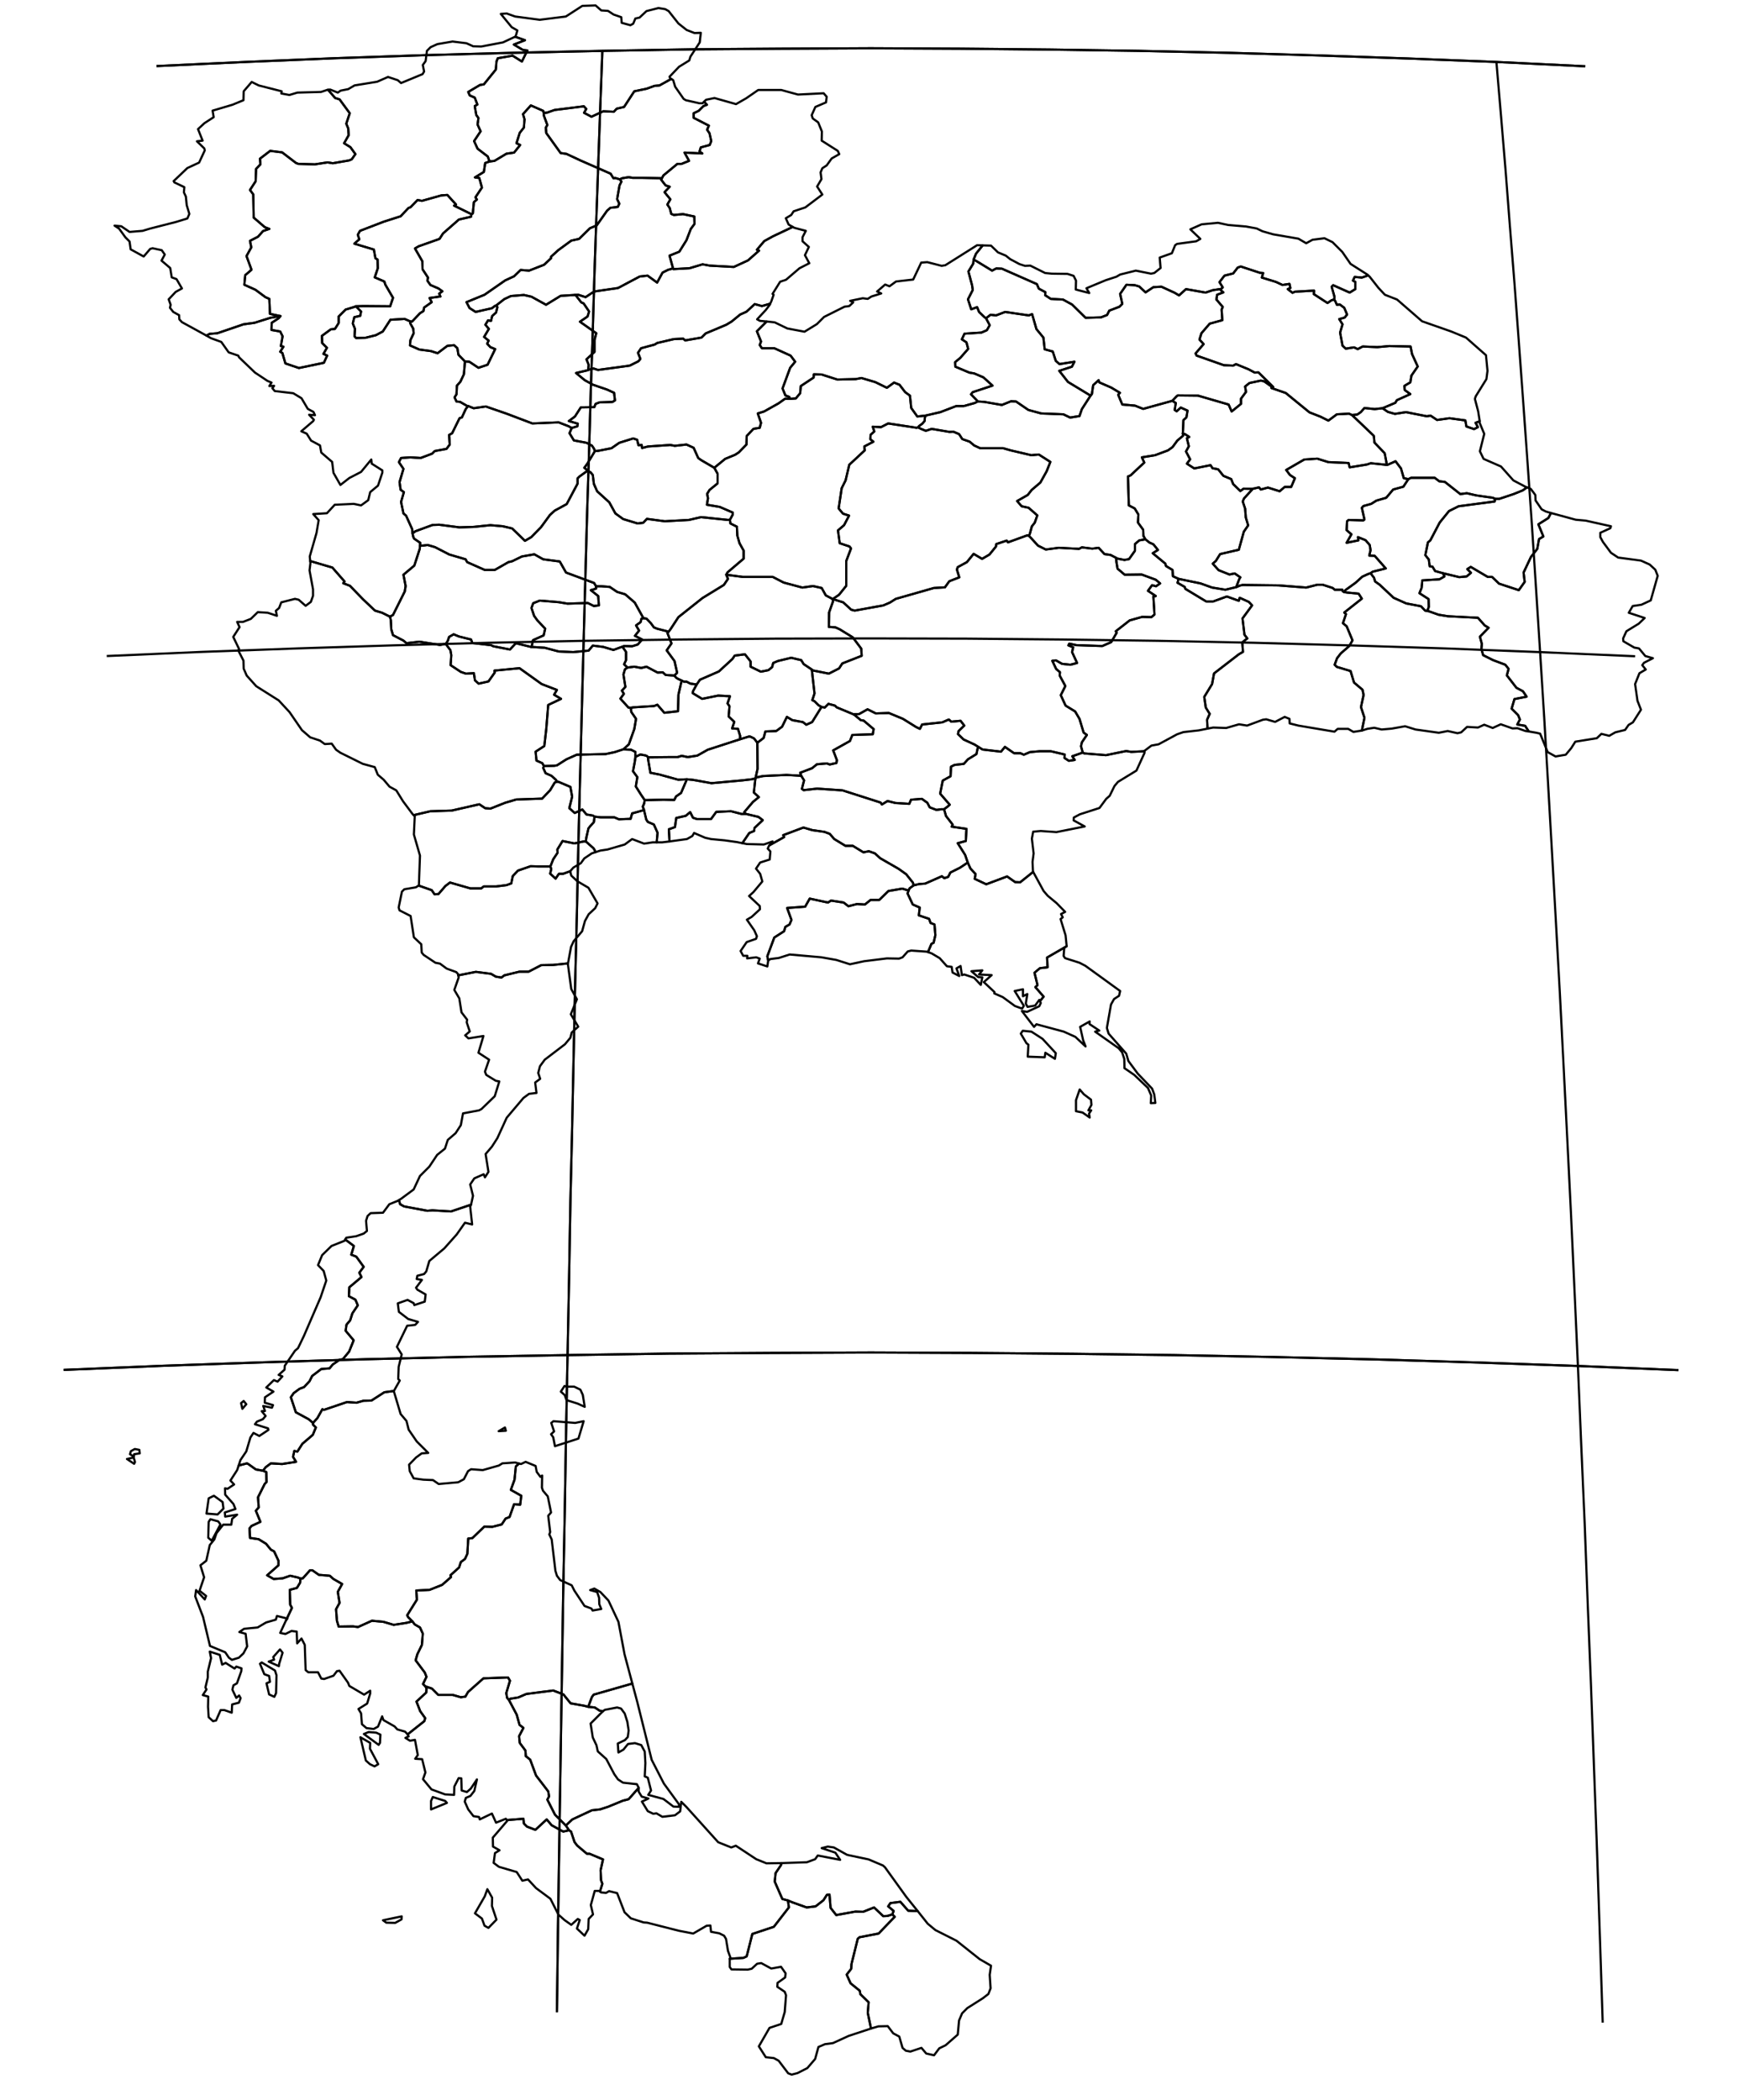 <?xml version="1.0" encoding="utf-8"?><!DOCTYPE svg  PUBLIC '-//W3C//DTD SVG 1.1//EN'  'http://www.w3.org/Graphics/SVG/1.1/DTD/svg11.dtd'><svg enable_background="new 0 0 800 966" height="966px" pretty_print="False" style="stroke-linejoin: round; stroke:#000; fill: none;" version="1.1" viewBox="0 0 800 966" width="800px" xmlns="http://www.w3.org/2000/svg" xmlns:xlink="http://www.w3.org/1999/xlink"><defs><style type="text/css"><![CDATA[path { fill-rule: evenodd; }]]></style></defs><g class="" id="tha"><path d="M95.0,154.4L96.4,153.6L100.0,153.3L112.0,149.2L117.1,148.5L124.4,146.2L129.0,145.4L124.2,144.4L123.9,137.5L122.1,136.7L117.5,133.3L112.4,131.0L112.8,126.6L115.7,124.1L113.4,117.8L115.6,113.8L115.0,110.8L118.7,108.9L121.0,106.3L123.9,105.3L121.8,104.5L116.7,100.1L116.5,89.4L115.0,87.4L117.6,83.4L117.8,77.7L119.8,75.6L119.6,73.0L124.3,69.4L129.8,70.1L136.2,75.0L137.3,75.4L144.9,75.6L150.7,74.7L153.1,75.1L160.6,73.8L161.8,73.3L163.5,70.9L161.2,67.7L158.3,65.9L160.4,62.2L160.2,59.1L159.3,56.9L160.9,52.1L156.2,45.7L154.2,45.1L150.9,41.3L150.7,41.3L147.7,42.3L136.8,42.6L133.1,43.7L129.4,43.0L129.6,42.0L119.0,39.3L115.8,37.7L112.1,42.0L112.0,46.1L106.9,48.2L97.8,50.9L98.3,53.9L94.0,56.7L91.1,59.4L93.2,64.7L90.6,65.0L94.0,68.3L94.2,69.2L91.6,74.8L86.2,77.3L79.9,83.3L80.2,83.9L84.8,86.1L84.6,88.5L85.5,90.4L85.9,94.4L87.1,98.4L86.2,100.5L81.0,102.1L68.9,105.2L65.6,106.2L59.6,106.7L55.8,104.1L52.7,103.8L54.8,105.2L57.7,109.2L59.6,111.1L60.1,114.7L66.1,118.0L69.1,114.5L70.2,114.2L74.4,115.1L75.8,117.1L74.3,119.9L78.3,123.3L79.0,127.6L81.2,128.4L83.7,132.7L80.8,134.3L77.6,137.7L78.5,140.2L78.2,141.6L79.7,143.5L82.4,145.0L82.5,146.9L83.7,148.2L95.0,154.4Z " data-name="Mae Hong Son"/><path d="M182.8,552.5L179.1,554.0L176.2,557.9L170.5,558.1L169.1,559.4L168.4,561.6L168.8,566.3L167.3,567.5L163.9,568.7L159.3,569.4L158.8,570.2L162.8,573.2L161.6,577.2L163.9,578.1L167.3,582.8L165.3,585.5L166.3,587.5L160.7,592.2L160.5,596.3L163.5,597.9L164.6,600.5L162.1,604.2L161.1,607.4L159.4,609.4L159.0,612.2L162.7,616.6L160.6,621.8L157.7,625.3L156.3,625.5L153.1,627.7L151.6,629.5L147.8,629.8L143.6,633.0L142.4,635.4L139.9,638.1L137.8,638.9L135.1,640.9L133.8,642.8L136.1,649.7L142.0,652.9L144.0,654.6L146.0,652.4L148.3,648.3L149.0,648.6L159.6,645.0L164.0,645.3L167.2,644.4L170.9,644.3L176.8,640.5L181.2,639.9L181.2,639.9L183.9,635.1L183.2,634.4L183.4,628.8L184.8,623.1L182.6,619.6L187.3,609.9L191.0,609.5L192.3,608.1L187.8,606.8L183.5,603.5L183.0,599.6L187.5,598.0L190.3,599.5L190.6,600.4L195.4,598.8L195.8,595.5L192.0,593.3L191.4,592.4L194.1,588.8L191.7,588.4L192.0,586.9L195.1,586.1L196.1,584.9L197.5,580.1L204.4,574.3L210.1,567.9L213.9,562.5L217.2,563.3L216.3,555.1L216.7,554.2L207.5,557.3L198.9,556.8L196.6,557.0L185.9,555.0L184.1,554.0L183.5,552.1L182.8,552.5Z " data-name="Chumphon"/><path d="M290.9,774.5L287.3,761.0L284.5,746.1L279.9,736.3L276.2,732.4L273.4,730.8L271.5,731.5L274.7,732.4L275.6,735.0L275.7,738.0L276.6,740.2L272.6,740.9L272.1,740.0L268.9,738.8L264.2,731.7L263.0,729.3L257.7,726.9L256.2,724.9L255.5,722.6L253.8,708.2L252.7,705.9L253.1,704.8L252.2,697.3L253.5,695.8L252.0,688.4L249.8,685.8L249.3,684.4L249.4,678.8L248.6,679.4L246.9,677.1L246.4,674.4L241.8,672.5L239.7,673.5L238.8,673.3L237.3,674.6L236.7,680.7L235.0,685.4L239.8,688.1L239.3,692.2L236.5,692.0L234.4,697.9L232.6,698.6L230.8,701.3L226.5,702.4L222.8,702.3L217.3,707.6L215.4,707.8L215.0,714.8L213.9,717.2L212.0,718.6L211.2,721.1L207.2,724.7L207.5,725.5L203.4,729.1L197.6,731.4L191.5,731.7L191.8,735.9L187.3,743.1L187.8,744.0L189.7,745.9L190.8,747.3L193.2,748.7L194.5,751.5L194.1,756.7L192.0,761.0L191.2,763.8L195.4,769.4L196.2,771.4L194.6,774.7L195.7,775.8L198.7,776.8L201.6,779.7L208.2,779.7L212.0,780.8L214.1,780.5L215.3,778.4L222.4,772.1L233.7,771.7L234.6,773.2L232.9,778.9L233.3,781.1L234.1,782.0L234.7,781.5L238.4,780.9L242.1,779.3L254.5,777.7L259.2,779.5L262.5,783.6L268.7,784.7L270.6,785.2L272.3,780.7L273.1,779.6L290.9,774.5L290.9,774.5Z " data-name="Nakhon Si Thammarat"/><path d="M108.7,781.1L106.9,777.3L107.4,775.3L109.0,774.4L111.0,768.8L111.1,767.5L108.7,766.7L107.9,767.6L103.8,765.0L102.2,765.8L101.1,761.3L96.5,759.8L97.1,762.8L95.6,769.0L95.6,771.7L94.5,776.3L95.0,777.2L93.3,779.8L95.8,780.5L95.7,785.2L96.0,790.0L98.0,791.8L99.4,791.5L101.5,786.7L103.2,786.7L106.6,787.9L106.8,784.1L109.9,783.3L110.7,781.2L110.0,780.0L108.7,781.1Z " data-name="Phuket"/><path d="M120.4,764.8L119.6,765.4L121.6,770.2L123.8,771.0L124.2,773.7L122.6,774.4L123.8,779.5L126.2,780.6L127.0,778.9L127.2,770.7L126.5,768.5L120.4,764.8Z M128.4,765.5L130.0,760.3L128.8,758.8L125.7,762.3L126.1,763.5L123.6,764.4L128.3,766.5L128.4,765.5Z M99.7,704.5L101.4,701.3L100.4,699.9L96.8,698.9L96.0,700.1L95.8,707.4L97.4,708.8L99.7,704.5Z M100.1,696.7L102.8,694.0L102.4,691.0L98.4,688.1L96.0,689.3L95.0,696.3L100.1,696.7Z M121.0,676.6L117.7,676.0L114.2,673.5L113.6,673.2L109.8,674.2L109.1,676.3L106.0,681.1L107.7,682.9L104.7,684.9L103.5,684.7L103.6,687.6L107.4,691.9L108.3,694.2L103.4,695.8L103.6,697.7L109.1,696.8L106.8,698.7L106.4,701.4L102.7,701.4L99.6,705.3L98.6,708.2L96.5,710.8L94.9,718.0L92.2,720.1L93.9,725.6L91.8,731.8L94.8,734.2L94.2,735.8L90.2,731.5L89.8,734.4L93.4,743.8L96.6,757.2L103.6,760.1L105.3,762.6L106.7,763.6L109.9,762.6L112.0,760.6L113.7,757.4L113.0,751.6L110.1,750.8L112.3,749.3L118.5,748.7L122.4,746.4L126.9,745.1L127.4,743.4L132.2,744.6L131.6,745.4L134.3,739.7L133.5,738.2L133.3,731.4L136.6,730.5L138.1,728.0L138.2,726.2L137.0,725.7L133.5,724.9L130.0,726.1L125.9,726.4L122.9,724.7L128.1,720.1L128.1,718.0L126.1,713.7L124.6,712.9L122.4,710.2L119.0,708.1L115.0,707.5L114.8,703.1L115.7,702.0L119.8,700.1L117.7,695.0L119.0,693.5L118.7,688.8L121.8,682.6L122.6,681.8L122.5,677.2L121.0,676.6Z M62.1,672.6L61.5,670.5L58.4,671.2L61.7,673.4L62.1,672.6Z M64.3,668.6L64.1,667.0L62.0,666.6L60.2,667.6L59.8,669.0L61.6,670.1L61.7,669.0L64.3,668.6Z " data-name="Phangnga"/><path d="M113.3,646.0L112.1,644.5L110.9,645.5L111.5,648.1L113.3,646.0Z M158.5,570.8L152.5,573.2L148.2,577.4L146.3,582.0L148.9,584.7L150.1,589.1L147.5,596.8L139.8,614.6L137.1,620.2L135.7,621.4L131.0,628.3L130.9,630.1L128.2,632.5L129.9,633.2L127.7,635.6L126.0,634.9L122.5,638.3L125.8,640.2L121.9,642.8L121.8,645.3L125.6,646.4L125.1,647.6L121.1,646.8L121.9,649.1L120.4,649.2L122.2,651.4L120.9,652.9L118.2,654.0L117.3,655.2L123.3,657.1L123.5,657.8L119.3,660.6L116.6,659.2L115.2,661.3L113.3,667.7L110.6,671.7L109.8,674.2L113.6,673.2L114.2,673.5L117.7,676.0L121.0,676.6L122.2,675.0L124.6,673.2L129.8,673.5L136.2,672.5L134.8,670.2L135.4,667.5L136.8,667.8L139.1,664.2L143.9,660.1L145.3,656.7L144.0,655.4L144.0,654.6L142.0,652.9L136.1,649.7L133.8,642.8L135.1,640.9L137.8,638.9L139.9,638.1L142.4,635.4L143.6,633.0L147.8,629.8L151.6,629.5L153.1,627.7L156.3,625.5L157.7,625.3L160.6,621.8L162.7,616.6L159.0,612.2L159.4,609.4L161.1,607.4L162.1,604.2L164.6,600.5L163.5,597.9L160.5,596.3L160.7,592.2L166.3,587.5L165.3,585.5L167.3,582.8L163.9,578.1L161.6,577.2L162.8,573.2L158.8,570.2L158.5,570.8Z " data-name="Ranong"/><path d="M232.7,658.2L232.3,656.7L229.4,658.4L232.7,658.2Z M268.5,653.8L264.6,654.6L254.6,653.8L253.6,654.6L254.9,658.5L253.5,659.8L254.5,661.2L255.3,665.3L266.1,661.8L268.5,653.8Z M181.2,639.9L176.8,640.5L170.9,644.3L167.2,644.4L164.0,645.3L159.6,645.0L149.0,648.6L148.3,648.3L146.0,652.4L144.0,654.6L144.0,655.4L145.3,656.7L143.9,660.1L139.1,664.2L136.8,667.8L135.4,667.5L134.8,670.2L136.2,672.5L129.8,673.5L124.6,673.2L122.2,675.0L121.0,676.6L122.5,677.2L122.6,681.8L121.8,682.6L118.7,688.8L119.0,693.5L117.7,695.0L119.8,700.1L115.7,702.0L114.8,703.1L115.0,707.5L119.0,708.1L122.4,710.2L124.6,712.9L126.1,713.7L128.1,718.0L128.1,720.1L122.9,724.7L125.9,726.4L130.0,726.1L133.5,724.9L137.0,725.7L138.2,726.2L139.3,726.1L142.6,722.4L143.7,722.4L146.7,724.5L151.7,724.9L153.4,726.4L157.4,728.7L155.4,732.3L156.2,737.4L154.6,740.3L155.0,745.6L155.8,748.3L162.4,748.2L164.7,748.5L171.1,745.6L176.4,746.1L181.1,747.5L186.9,746.6L189.7,745.9L187.8,744.0L187.3,743.1L191.8,735.9L191.5,731.7L197.6,731.4L203.4,729.1L207.5,725.5L207.2,724.7L211.2,721.1L212.0,718.6L213.9,717.2L215.0,714.8L215.4,707.8L217.3,707.6L222.8,702.3L226.5,702.4L230.8,701.3L232.6,698.6L234.4,697.9L236.5,692.0L239.3,692.2L239.8,688.1L235.0,685.4L236.7,680.7L237.3,674.6L238.8,673.3L238.8,673.3L237.0,672.8L231.1,673.2L229.5,674.2L222.1,676.3L216.7,675.9L215.3,676.8L213.4,680.5L210.8,681.9L201.8,682.7L199.2,680.9L194.7,680.7L190.3,680.1L188.5,676.8L188.2,673.8L191.4,670.5L194.0,668.6L197.0,668.4L191.7,663.1L188.0,657.7L187.0,653.7L184.3,650.5L181.2,640.1L181.2,639.9Z M260.6,637.9L259.7,637.6L258.0,640.2L259.8,641.8L260.6,644.1L265.7,645.7L269.0,647.2L268.1,641.7L267.0,639.3L264.1,637.9L260.6,637.9Z " data-name="Surat Thani"/><path d="M174.0,811.6L170.2,804.5L170.3,801.8L165.8,799.2L168.3,809.9L170.2,811.6L172.3,812.6L174.0,811.6Z M174.2,802.7L174.8,801.8L175.0,798.0L173.1,797.1L169.6,796.8L167.4,797.7L174.2,802.7Z M138.2,726.2L138.1,728.0L136.6,730.5L133.3,731.4L133.5,738.2L134.3,739.7L131.6,745.4L131.5,745.6L128.9,751.2L131.3,751.7L134.1,750.3L136.5,750.6L136.7,756.0L138.7,753.8L140.2,756.7L140.6,768.3L141.8,769.3L146.3,769.3L147.8,772.2L149.1,772.4L153.4,770.9L155.0,768.8L156.2,768.6L160.1,774.1L160.7,775.6L167.5,779.6L170.3,777.8L170.3,779.1L168.9,783.7L164.9,786.2L166.1,788.2L166.5,793.2L168.6,795.0L171.9,795.4L173.9,794.3L175.8,789.6L176.4,791.3L181.5,794.2L182.8,795.6L186.3,796.6L187.4,797.7L187.5,797.9L195.2,791.8L195.6,790.4L193.3,787.2L191.6,782.8L196.1,778.6L196.2,776.7L195.7,775.8L194.6,774.7L196.2,771.4L195.4,769.4L191.2,763.8L192.0,761.0L194.1,756.7L194.5,751.5L193.2,748.7L190.8,747.3L189.7,745.9L186.9,746.6L181.1,747.5L176.4,746.1L171.1,745.6L164.7,748.5L162.4,748.2L155.8,748.3L155.0,745.6L154.6,740.3L156.2,737.4L155.4,732.3L157.4,728.7L153.4,726.4L151.7,724.9L146.7,724.5L143.7,722.4L142.6,722.4L139.3,726.1L138.2,726.2Z " data-name="Krabi"/><path d="M268.7,784.7L262.5,783.6L259.2,779.5L254.5,777.7L242.1,779.3L238.4,780.9L234.7,781.5L234.1,782.0L237.7,788.8L239.0,793.5L240.8,794.9L238.8,798.7L239.1,801.8L241.7,805.3L241.9,807.9L243.9,809.5L246.6,816.8L252.2,824.1L252.6,826.4L251.8,827.9L255.3,834.8L260.3,839.8L263.3,837.0L272.3,832.8L276.0,832.4L279.7,831.2L286.5,828.4L289.2,827.7L293.8,822.5L293.8,822.4L293.0,820.8L286.6,820.1L284.3,818.6L282.6,816.2L278.9,809.2L275.0,805.7L274.4,802.9L272.7,799.3L271.7,792.9L277.3,787.3L277.3,787.3L275.7,786.9L275.0,786.4L273.6,785.5L270.6,785.2L268.7,784.7Z " data-name="Phatthalung"/><path d="M278.2,786.6L283.9,785.5L285.7,786.0L287.4,788.3L288.6,792.1L289.2,796.1L288.8,799.1L287.5,800.5L284.2,802.1L284.5,806.2L286.8,804.9L288.9,802.3L292.1,801.9L295.0,802.8L296.6,805.8L296.9,811.1L296.6,817.2L298.0,817.8L299.5,823.7L298.2,825.7L305.2,827.6L309.8,831.1L312.3,831.2L312.4,830.1L305.4,820.5L299.8,809.6L293.2,783.1L290.9,774.5L273.1,779.6L272.3,780.7L270.6,785.2L273.6,785.5L275.0,786.4L275.7,786.9L277.3,787.3L278.2,786.6Z " data-name="Songkhla (Songkhla Lake)"/><path d="M184.8,881.6L176.2,883.4L177.7,884.5L181.8,884.6L184.7,883.0L184.8,881.6Z M224.7,886.9L228.4,883.1L226.3,876.8L226.4,873.0L224.2,869.1L223.0,872.4L218.5,880.2L221.7,882.6L222.9,885.9L224.7,886.9Z M233.4,837.6L226.7,845.4L226.8,849.5L229.8,851.2L227.7,852.5L227.1,857.0L229.5,858.8L237.7,861.2L240.3,865.2L242.9,864.6L246.6,868.6L253.2,873.5L256.9,880.8L259.7,883.3L262.8,885.5L265.8,882.8L266.7,883.3L265.4,887.2L268.9,890.5L270.6,887.5L270.8,882.8L272.8,880.7L271.8,876.4L273.6,869.9L275.8,869.9L276.0,870.2L277.1,866.6L276.5,865.0L276.3,860.4L277.4,855.4L271.2,852.8L270.0,852.8L265.5,849.0L264.3,847.4L262.7,842.6L261.8,842.0L259.1,842.6L253.8,839.7L251.5,837.0L246.3,841.8L242.4,840.3L241.0,838.9L240.8,836.7L233.2,837.3L233.4,837.6Z " data-name="Satun"/><path d="M359.4,857.1L352.6,857.2L347.9,855.3L338.5,849.1L336.4,849.9L330.4,847.5L315.8,831.3L313.4,828.9L312.9,833.3L310.5,835.1L304.7,835.8L302.0,834.2L300.5,834.4L298.0,833.2L295.3,828.8L298.3,827.4L295.2,826.5L293.8,824.2L293.8,822.5L289.2,827.7L286.5,828.4L279.7,831.2L276.0,832.4L272.3,832.8L263.3,837.0L260.3,839.8L261.8,842.0L262.7,842.6L264.3,847.4L265.5,849.0L270.0,852.8L271.2,852.8L277.4,855.4L276.3,860.4L276.5,865.0L277.1,866.6L276.0,870.2L276.5,870.6L278.8,870.8L280.2,870.0L283.9,870.9L287.3,879.7L290.2,882.5L296.1,884.4L297.7,884.5L312.2,888.2L318.9,889.5L325.1,885.9L326.8,885.8L327.1,888.7L330.9,889.4L333.1,890.5L334.0,892.0L334.9,897.5L336.0,900.5L335.7,901.1L342.0,900.7L343.5,900.0L346.1,889.7L356.0,886.4L362.9,877.5L362.5,874.3L359.9,873.6L356.4,865.6L356.8,861.7L359.3,858.0L359.4,857.1L359.4,857.1Z " data-name="Songkhla"/><path d="M204.8,828.5L199.1,826.7L198.3,828.5L198.3,832.4L205.6,829.4L204.8,828.5Z M195.7,775.8L196.2,776.7L196.1,778.6L191.6,782.8L193.3,787.2L195.6,790.4L195.2,791.8L187.5,797.9L188.0,798.8L186.5,799.5L188.6,800.8L190.9,800.4L192.2,807.4L191.0,809.1L194.2,809.3L195.7,815.4L194.6,818.5L198.5,823.2L204.8,825.5L208.9,825.7L209.0,821.9L211.0,818.0L212.2,818.1L212.4,823.7L214.8,824.4L216.6,822.8L219.4,818.6L218.2,823.9L216.4,826.2L214.3,827.1L213.8,828.8L215.4,832.4L217.8,835.5L220.4,835.9L220.7,837.0L226.3,834.3L228.2,838.5L232.7,836.7L233.2,837.3L240.8,836.7L241.0,838.9L242.4,840.3L246.3,841.8L251.5,837.0L253.8,839.7L259.1,842.6L261.8,842.0L260.3,839.8L255.3,834.8L251.8,827.9L252.6,826.4L252.2,824.1L246.6,816.8L243.9,809.5L241.9,807.9L241.7,805.3L239.1,801.8L238.8,798.7L240.8,794.9L239.0,793.5L237.7,788.8L234.1,782.0L233.3,781.1L232.9,778.9L234.6,773.2L233.7,771.7L222.4,772.1L215.3,778.4L214.1,780.5L212.0,780.8L208.2,779.7L201.6,779.7L198.7,776.8L195.7,775.8Z " data-name="Trang"/><path d="M362.5,874.3L362.9,877.5L356.0,886.4L346.1,889.7L343.5,900.0L342.0,900.7L335.7,901.1L335.7,901.2L335.7,904.9L336.5,906.0L344.0,906.1L345.8,905.7L348.3,903.4L350.2,903.1L354.8,905.6L359.3,904.8L361.4,907.8L361.2,909.7L357.7,912.2L357.6,914.0L361.0,916.3L361.6,917.9L361.0,925.6L359.4,931.1L354.0,932.9L349.1,941.4L352.3,946.4L356.0,946.8L358.2,948.0L362.6,953.8L364.2,954.4L366.9,953.7L371.4,951.4L375.0,947.2L376.5,941.7L379.5,940.4L383.2,939.9L390.4,936.6L400.7,933.2L399.2,926.0L399.6,921.1L395.8,917.4L395.5,915.8L391.3,912.4L389.5,908.4L391.6,905.7L391.7,903.6L394.6,891.9L395.4,891.2L404.2,889.5L411.6,881.8L410.5,880.7L408.3,881.4L406.3,881.5L402.1,877.5L397.1,879.5L393.5,879.4L384.7,881.0L382.1,877.7L381.6,871.6L380.4,871.7L378.8,874.2L375.2,877.0L371.1,877.5L364.4,875.1L362.5,874.3Z " data-name="Yala"/><path d="M237.0,16.9L241.5,18.5L236.4,20.5L240.6,23.0L242.6,23.2L240.1,28.3L235.8,25.6L229.0,26.8L228.4,28.3L228.1,32.0L222.6,38.8L220.8,39.1L215.4,42.3L216.1,43.9L218.4,44.9L219.6,48.1L218.4,48.8L219.1,52.9L220.1,54.3L219.7,57.3L221.1,60.4L218.1,64.9L219.7,68.4L224.4,72.0L225.2,74.3L227.5,74.0L233.0,70.7L236.5,70.2L239.3,66.7L237.6,65.9L239.1,61.1L241.0,58.7L241.3,54.9L240.6,52.5L244.2,48.5L249.9,51.0L250.1,52.0L251.7,51.8L255.1,50.6L268.6,48.9L269.7,50.1L268.7,51.9L272.1,53.7L277.5,51.2L282.4,51.4L283.7,50.0L287.1,49.2L291.8,42.0L297.5,40.8L301.1,39.5L303.4,39.3L308.8,36.3L308.3,36.0L308.0,35.3L312.4,30.7L317.1,27.8L317.6,26.1L321.9,19.5L322.4,15.1L319.5,15.2L315.9,13.8L312.1,10.8L307.6,5.1L306.0,4.2L302.9,3.7L297.4,5.1L294.2,8.1L292.3,8.5L291.3,10.9L290.0,11.6L286.0,10.5L285.8,7.9L282.3,6.7L279.7,5.0L276.6,4.8L274.0,2.5L267.9,2.7L260.3,7.6L248.3,9.1L237.0,7.6L233.1,6.2L230.4,6.4L235.4,12.5L238.0,14.0L237.2,16.8L237.0,16.9Z " data-name="Chiang Rai"/><path d="M236.3,17.2L231.4,19.5L221.4,21.4L217.7,21.3L214.6,19.9L208.2,19.1L201.2,20.3L198.1,21.7L196.4,23.4L195.8,28.1L194.5,29.9L195.1,32.9L194.4,34.1L184.5,38.2L183.0,36.9L178.5,35.4L173.5,37.6L163.1,39.3L160.2,41.0L156.7,41.7L155.4,42.6L151.9,41.2L150.9,41.3L154.2,45.1L156.2,45.7L160.9,52.1L159.3,56.9L160.2,59.1L160.4,62.2L158.3,65.9L161.2,67.7L163.5,70.9L161.8,73.3L160.6,73.8L153.1,75.1L150.7,74.7L144.9,75.6L137.3,75.4L136.2,75.0L129.8,70.1L124.3,69.4L119.6,73.0L119.8,75.6L117.8,77.7L117.6,83.4L115.0,87.4L116.5,89.4L116.7,100.1L121.8,104.5L123.9,105.3L121.0,106.3L118.7,108.9L115.0,110.8L115.6,113.8L113.4,117.8L115.7,124.1L112.8,126.6L112.4,131.0L117.5,133.3L122.1,136.7L123.9,137.5L124.2,144.4L129.0,145.4L128.2,146.4L125.0,148.5L124.9,151.8L128.9,152.5L130.0,154.7L129.2,159.2L130.4,159.5L128.9,161.8L129.9,162.4L131.3,167.2L137.5,169.3L149.0,166.9L150.5,163.6L148.8,162.8L150.4,160.0L148.2,157.8L148.1,154.5L152.2,151.5L154.1,151.3L155.8,148.6L155.8,145.6L159.0,142.4L162.7,141.3L163.7,140.9L167.2,140.8L179.5,140.9L180.8,137.0L177.3,131.0L176.8,129.5L172.4,127.6L173.8,123.4L173.7,119.4L172.7,118.8L172.0,114.8L163.0,112.1L165.3,110.1L164.6,108.0L165.6,106.2L176.5,102.0L184.3,99.5L187.9,95.7L188.9,95.3L192.1,92.0L194.1,92.4L203.0,89.9L205.8,89.7L209.8,94.1L208.9,94.6L216.4,98.3L216.9,98.5L217.5,98.2L218.0,93.0L219.4,91.8L218.7,90.8L221.7,86.3L220.5,81.9L218.5,81.6L222.6,79.1L223.2,75.0L225.2,74.3L224.4,72.0L219.7,68.4L218.1,64.9L221.1,60.4L219.7,57.3L220.1,54.3L219.1,52.9L218.4,48.8L219.6,48.1L218.4,44.9L216.1,43.9L215.4,42.3L220.8,39.1L222.6,38.8L228.1,32.0L228.4,28.3L229.0,26.8L235.8,25.6L240.1,28.3L242.6,23.2L240.6,23.0L236.4,20.5L241.5,18.5L237.0,16.9L236.3,17.2Z " data-name="Chiang Mai"/><path d="M249.9,51.0L244.2,48.5L240.6,52.5L241.3,54.9L241.0,58.7L239.1,61.1L237.6,65.9L239.3,66.7L236.5,70.2L233.0,70.7L227.5,74.0L225.2,74.3L223.2,75.0L222.6,79.1L218.5,81.6L220.5,81.9L221.7,86.3L218.7,90.8L219.4,91.8L218.0,93.0L217.5,98.2L216.9,98.5L216.7,99.7L211.1,101.0L203.8,107.4L202.2,109.9L192.6,113.3L190.9,114.3L194.3,120.2L194.4,123.9L196.9,127.7L196.6,129.1L198.0,131.1L201.7,132.7L203.5,134.0L202.0,135.1L202.6,136.4L197.6,137.1L198.6,139.0L195.1,141.5L194.8,143.1L193.2,144.1L189.6,147.9L188.8,147.9L188.7,148.7L190.1,151.2L190.3,153.3L188.8,156.5L188.6,158.9L192.9,160.8L198.2,161.5L201.3,162.5L205.8,159.1L208.9,158.8L210.4,160.2L210.9,163.2L213.9,166.3L215.9,166.4L220.1,169.2L224.3,167.8L227.8,160.6L225.6,159.7L224.1,158.1L224.8,156.7L222.7,155.0L224.9,151.3L223.3,149.4L224.5,147.4L225.9,147.6L226.4,145.4L228.2,143.8L228.8,141.3L228.3,140.5L227.6,140.8L226.3,141.8L218.8,143.5L216.0,141.7L214.6,139.0L222.9,135.6L232.4,129.0L236.5,127.1L239.5,124.2L243.4,124.5L250.3,121.8L253.5,118.8L253.5,118.1L256.8,115.1L262.8,110.7L266.4,109.9L271.4,105.0L274.5,103.7L279.3,96.9L280.8,95.6L284.2,95.2L284.9,93.7L283.9,91.6L285.0,85.3L285.9,83.5L285.1,82.5L283.1,81.9L282.2,82.0L280.9,79.9L267.0,73.8L260.6,70.8L257.9,70.4L251.3,61.2L251.1,58.7L251.8,57.5L250.2,53.2L250.1,52.0L249.9,51.0Z " data-name="Lampang"/><path d="M216.4,98.3L208.9,94.6L209.8,94.1L205.8,89.7L203.0,89.9L194.1,92.4L192.1,92.0L188.9,95.3L187.9,95.7L184.3,99.5L176.5,102.0L165.6,106.2L164.6,108.0L165.3,110.1L163.0,112.1L172.0,114.8L172.7,118.8L173.7,119.4L173.8,123.4L172.4,127.6L176.8,129.5L177.3,131.0L180.8,137.0L179.5,140.9L167.2,140.8L163.7,140.9L166.1,143.3L165.7,145.3L163.0,145.9L162.3,148.8L163.3,151.3L163.1,154.7L163.8,155.5L168.1,155.4L172.9,154.2L176.1,152.5L179.6,147.1L186.1,146.7L188.8,147.9L189.6,147.9L193.2,144.1L194.8,143.1L195.1,141.5L198.6,139.0L197.6,137.1L202.6,136.4L202.0,135.1L203.5,134.0L201.7,132.7L198.0,131.1L196.6,129.1L196.9,127.7L194.4,123.9L194.3,120.2L190.9,114.3L192.6,113.3L202.2,109.9L203.8,107.4L211.1,101.0L216.7,99.7L216.9,98.5L216.4,98.3Z " data-name="Lamphun"/><path d="M323.9,46.8L325.2,48.2L323.6,48.8L321.4,51.0L319.1,52.1L319.1,54.2L326.1,57.8L325.3,59.7L326.4,61.3L327.2,64.9L326.5,66.7L322.4,67.8L321.8,69.7L323.1,70.6L314.9,70.2L317.0,74.0L313.5,75.4L311.6,75.4L305.2,80.7L304.5,82.0L304.1,82.6L306.2,85.3L308.1,85.9L305.7,88.4L308.4,91.7L307.0,94.1L308.1,95.7L308.8,98.4L310.0,98.9L314.2,98.5L319.4,99.6L319.5,103.0L317.8,105.3L315.8,110.5L312.5,115.8L308.0,117.6L309.5,123.0L309.3,123.6L309.8,123.8L317.2,123.4L323.2,121.6L326.5,122.2L337.6,122.8L344.1,119.8L349.2,115.3L348.2,114.9L351.6,110.9L355.6,108.7L364.7,104.4L362.8,103.3L361.5,100.4L364.0,98.9L365.1,97.2L370.5,95.4L378.3,89.5L375.9,85.8L377.9,82.4L377.5,79.3L378.3,77.4L380.3,76.1L382.6,72.9L386.1,70.9L385.4,69.4L378.0,64.7L378.1,60.5L376.4,56.3L373.9,54.5L373.4,53.0L375.1,49.2L380.0,47.1L380.3,44.5L378.9,42.9L367.1,43.5L359.4,41.4L348.8,41.4L343.3,45.2L338.6,47.9L328.7,45.1L324.8,45.9L323.9,46.8Z " data-name="Nan"/><path d="M308.8,36.3L303.4,39.3L301.1,39.5L297.5,40.8L291.8,42.0L287.1,49.2L283.7,50.0L282.4,51.4L277.5,51.2L272.1,53.7L268.7,51.9L269.7,50.1L268.6,48.9L255.1,50.6L251.7,51.8L250.1,52.0L250.2,53.2L251.8,57.5L251.1,58.7L251.3,61.2L257.9,70.4L260.6,70.8L267.0,73.8L280.9,79.9L282.2,82.0L283.1,81.9L285.1,82.5L286.2,82.0L289.2,81.5L291.0,81.8L295.2,81.8L304.5,82.0L305.2,80.7L311.6,75.4L313.5,75.4L317.0,74.0L314.9,70.2L323.1,70.6L321.8,69.7L322.4,67.8L326.5,66.7L327.2,64.9L326.4,61.3L325.3,59.7L326.1,57.8L319.1,54.2L319.1,52.1L321.4,51.0L323.6,48.8L325.2,48.2L323.9,46.8L323.2,47.5L321.7,47.5L315.5,46.1L314.5,45.5L310.6,39.9L309.7,36.9L308.8,36.3Z " data-name="Phayao"/><path d="M285.1,82.5L285.9,83.5L285.0,85.3L283.9,91.6L284.9,93.7L284.2,95.2L280.8,95.6L279.3,96.9L274.5,103.7L271.4,105.0L266.4,109.9L262.8,110.7L256.8,115.1L253.5,118.1L253.5,118.8L250.3,121.8L243.4,124.5L239.5,124.2L236.5,127.1L232.4,129.0L222.9,135.6L214.6,139.0L216.0,141.7L218.8,143.5L226.3,141.8L227.6,140.8L228.3,140.5L232.0,137.6L235.0,136.2L241.0,135.7L244.5,136.5L251.2,140.2L257.9,136.1L264.4,135.7L266.0,135.6L269.4,136.7L273.3,134.1L284.3,132.5L294.3,127.2L297.9,126.8L302.3,130.0L304.8,125.4L307.4,124.1L309.3,123.6L309.5,123.0L308.0,117.6L312.5,115.8L315.8,110.5L317.8,105.3L319.5,103.0L319.4,99.6L314.2,98.5L310.0,98.9L308.8,98.4L308.1,95.7L307.0,94.1L308.4,91.7L305.7,88.4L308.1,85.9L306.2,85.3L304.1,82.6L304.5,82.0L295.2,81.8L291.0,81.8L289.2,81.5L286.2,82.0L285.1,82.5Z " data-name="Phrae"/><path d="M270.6,170.2L270.1,170.4L265.0,171.6L269.0,174.9L272.8,177.0L279.2,179.2L282.5,180.7L282.9,184.2L281.8,184.9L275.8,185.1L274.0,185.8L273.4,187.3L267.2,187.4L264.5,191.6L261.7,193.7L265.8,194.9L265.6,196.1L263.0,196.9L262.0,199.3L264.0,202.6L269.8,203.7L272.3,205.0L273.2,206.3L273.7,207.5L275.2,207.4L281.3,206.2L284.9,203.7L291.3,201.7L293.1,202.3L293.7,204.8L295.2,204.7L295.4,206.1L298.1,205.4L308.4,204.7L310.4,205.1L315.8,204.5L319.1,206.0L321.2,210.7L322.6,211.7L328.6,215.2L330.8,213.4L333.6,211.1L338.2,209.2L339.9,208.1L343.4,204.5L343.5,200.6L346.6,197.3L349.5,196.8L350.1,194.5L348.6,190.2L351.5,189.3L358.1,185.6L361.2,183.4L363.3,183.5L363.1,182.6L361.3,181.9L360.0,178.7L363.5,169.2L365.8,166.4L363.7,163.6L356.2,160.2L350.5,160.2L349.5,158.7L350.1,157.1L348.2,152.4L352.7,147.9L349.6,147.6L348.3,146.9L352.3,142.6L354.2,140.1L354.3,139.7L350.5,140.8L347.2,139.9L343.4,143.4L340.5,144.7L336.6,147.9L334.1,149.4L324.6,153.4L322.7,155.3L315.2,156.6L314.3,155.8L310.0,156.0L302.3,157.8L301.2,158.5L294.9,160.2L293.5,162.3L294.6,165.1L293.7,166.2L289.7,168.2L275.1,170.2L273.0,169.5L270.6,170.2Z " data-name="Phitsanulok"/><path d="M228.3,140.5L228.8,141.3L228.2,143.8L226.4,145.4L225.9,147.6L224.5,147.4L223.3,149.4L224.9,151.3L222.7,155.0L224.8,156.7L224.1,158.1L225.6,159.7L227.8,160.6L224.3,167.8L220.1,169.2L215.9,166.4L213.9,166.3L213.4,172.2L211.8,175.6L210.2,177.4L210.0,181.4L209.1,182.8L210.0,184.7L211.7,184.9L214.8,186.7L215.4,186.8L217.9,187.8L223.5,187.0L233.3,190.4L244.9,194.8L257.0,194.3L261.6,196.1L263.0,196.9L265.6,196.1L265.8,194.9L261.7,193.7L264.5,191.6L267.2,187.4L273.4,187.3L274.0,185.8L275.8,185.1L281.8,184.9L282.9,184.2L282.5,180.7L279.2,179.2L272.8,177.0L269.0,174.9L265.0,171.6L270.1,170.4L270.6,170.2L270.8,167.8L269.8,165.3L273.5,161.9L273.5,156.4L274.3,153.3L266.8,148.0L270.3,145.6L271.0,143.3L268.5,139.6L267.4,139.1L264.9,135.9L264.4,135.7L257.9,136.1L251.2,140.2L244.5,136.5L241.0,135.7L235.0,136.2L232.0,137.6L228.3,140.5Z " data-name="Sukhothai"/><path d="M354.8,138.7L355.9,135.6L355.4,135.2L358.9,129.6L361.6,128.7L367.8,123.4L372.3,121.1L370.3,117.4L372.1,113.6L369.2,111.0L369.2,109.1L370.7,106.2L365.4,104.8L364.7,104.4L355.6,108.7L351.6,110.9L348.2,114.9L349.2,115.3L344.1,119.8L337.6,122.8L326.5,122.2L323.2,121.6L317.2,123.4L309.8,123.8L309.3,123.6L307.4,124.1L304.8,125.4L302.3,130.0L297.9,126.8L294.3,127.2L284.3,132.5L273.3,134.1L269.4,136.7L266.0,135.6L264.4,135.7L264.9,135.9L267.4,139.1L268.5,139.6L271.0,143.3L270.3,145.6L266.8,148.0L274.3,153.3L273.5,156.4L273.5,161.9L269.8,165.3L270.8,167.8L270.6,170.2L273.0,169.5L275.1,170.2L289.7,168.2L293.7,166.2L294.6,165.1L293.5,162.3L294.9,160.2L301.2,158.5L302.3,157.8L310.0,156.0L314.3,155.8L315.2,156.6L322.7,155.3L324.6,153.4L334.1,149.4L336.6,147.9L340.5,144.7L343.4,143.4L347.2,139.9L350.5,140.8L354.3,139.7L354.8,138.7Z " data-name="Uttaradit"/><path d="M142.8,259.1L142.4,262.4L144.0,271.1L144.0,274.1L143.0,276.9L140.6,278.7L137.4,275.9L135.7,275.5L129.4,277.1L128.4,279.7L126.9,281.0L127.4,283.3L123.2,281.9L118.6,281.6L115.4,284.7L111.8,286.1L109.1,286.1L110.2,288.5L107.3,293.0L110.0,298.6L109.6,299.2L112.0,303.9L112.1,307.6L113.5,310.8L117.9,315.7L128.2,322.2L133.2,327.6L138.9,335.9L142.7,339.2L147.2,340.7L149.4,342.3L152.6,342.1L154.6,344.9L156.6,346.3L166.9,351.4L172.4,352.9L173.8,356.4L176.5,358.7L179.2,361.9L182.3,363.6L185.4,368.6L189.8,374.5L190.3,375.0L198.0,373.2L207.8,372.9L220.5,370.0L223.2,371.8L225.6,372.0L232.4,369.3L237.5,367.8L249.4,367.4L253.1,363.5L255.2,360.0L256.1,359.6L255.9,358.9L253.7,356.9L251.0,355.7L249.9,353.3L250.2,352.4L249.5,351.1L246.8,349.9L246.4,345.8L250.4,343.2L251.3,335.4L252.2,324.3L258.1,321.5L254.9,319.6L256.2,317.4L249.2,314.7L239.0,307.4L227.5,308.5L227.6,309.4L224.7,313.5L220.2,314.5L218.5,313.0L218.0,309.7L214.3,309.9L212.0,309.1L207.3,306.0L207.6,301.4L207.2,299.1L205.1,296.3L205.1,296.2L202.4,296.7L192.9,295.2L187.0,295.9L185.6,294.7L180.8,292.2L180.0,289.5L179.8,285.3L179.4,283.7L175.8,281.9L172.5,280.9L167.0,275.7L161.0,269.5L157.9,268.3L158.5,267.5L152.9,261.1L142.7,258.1L142.8,259.1Z " data-name="Kanchanaburi"/><path d="M215.4,186.8L214.3,188.1L212.5,192.0L211.4,192.4L208.0,199.3L206.6,200.1L206.9,204.5L205.4,206.5L200.0,207.5L198.8,208.7L193.5,210.7L188.8,210.4L184.5,210.7L183.5,212.6L185.6,215.7L183.8,221.8L184.3,225.3L185.8,226.4L184.5,230.9L185.6,236.2L186.8,237.2L189.6,243.4L189.8,245.4L191.1,244.4L199.0,241.5L202.1,241.4L211.3,242.6L217.9,242.4L225.6,241.6L231.3,242.1L235.6,243.1L241.5,248.8L244.4,247.1L248.9,242.5L253.0,236.9L255.2,234.9L260.7,231.9L265.7,222.5L265.7,220.1L266.6,219.2L270.2,216.6L269.9,216.1L268.8,215.2L270.2,213.3L273.7,207.5L273.2,206.3L272.3,205.0L269.8,203.7L264.0,202.6L262.0,199.3L263.0,196.9L261.6,196.1L257.0,194.3L244.9,194.8L233.3,190.4L223.5,187.0L217.9,187.8L215.4,186.8Z " data-name="Kamphaeng Phet"/><path d="M273.7,207.5L270.2,213.3L268.8,215.2L269.9,216.1L270.2,216.6L271.6,217.2L272.7,218.5L273.2,222.6L274.7,226.0L280.3,231.1L283.1,236.2L286.7,238.8L293.3,240.8L295.9,240.5L297.6,238.7L305.8,239.8L316.9,239.2L322.5,237.9L335.0,239.2L335.8,239.1L337.1,236.7L337.1,235.8L331.1,233.2L325.2,232.2L325.7,229.2L325.3,227.2L326.4,225.4L330.1,222.4L330.1,217.9L328.6,215.2L322.6,211.7L321.2,210.7L319.1,206.0L315.8,204.5L310.4,205.1L308.4,204.7L298.1,205.4L295.4,206.1L295.2,204.7L293.7,204.8L293.1,202.3L291.3,201.7L284.9,203.7L281.3,206.2L275.2,207.4L273.7,207.5Z " data-name="Phichit"/><path d="M363.3,183.5L361.2,183.4L358.1,185.6L351.5,189.3L348.6,190.2L350.1,194.5L349.5,196.8L346.6,197.3L343.5,200.6L343.4,204.5L339.9,208.1L338.2,209.2L333.6,211.1L330.8,213.4L328.6,215.2L330.1,217.9L330.1,222.4L326.4,225.4L325.3,227.2L325.7,229.2L325.2,232.2L331.1,233.2L337.1,235.8L337.1,236.7L335.8,239.1L336.0,240.8L339.0,242.3L339.2,246.4L340.2,249.9L342.1,253.3L342.1,257.0L334.7,263.3L334.1,264.4L341.7,265.4L355.5,265.4L360.5,268.0L369.1,270.3L374.0,269.6L378.0,270.5L379.9,273.9L383.1,275.6L386.0,273.6L389.3,269.5L389.3,258.1L391.5,252.3L390.8,251.4L386.3,249.9L385.5,244.0L388.3,241.6L390.6,237.2L387.8,236.3L385.8,233.9L387.2,224.6L389.0,221.0L390.7,213.8L397.8,207.2L397.6,205.4L401.8,203.2L400.4,202.1L400.5,200.0L402.2,198.5L401.5,196.3L405.3,196.5L408.6,194.8L421.7,196.8L422.3,196.6L422.8,196.0L424.3,194.9L425.4,193.6L425.4,192.6L425.7,191.2L422.0,191.6L419.2,187.7L418.6,182.0L416.4,180.4L413.8,177.0L411.3,176.0L408.0,178.4L402.7,175.8L396.3,173.9L393.7,174.4L385.2,174.6L378.0,172.3L374.4,172.2L374.3,173.7L368.4,177.6L368.1,180.9L366.1,183.3L363.3,183.5Z " data-name="Phetchabun"/><path d="M205.1,296.2L205.1,296.3L207.2,299.1L207.6,301.4L207.3,306.0L212.0,309.1L214.3,309.9L218.0,309.7L218.5,313.0L220.2,314.5L224.7,313.5L227.6,309.4L227.5,308.5L239.0,307.4L249.2,314.7L256.2,317.4L254.9,319.6L258.1,321.5L252.2,324.3L251.3,335.4L250.4,343.2L246.4,345.8L246.8,349.9L249.5,351.1L250.2,352.4L254.9,352.3L256.2,352.1L260.6,349.3L265.3,347.2L278.6,346.9L282.8,346.0L286.8,344.7L289.3,342.4L291.8,335.4L292.6,330.7L290.4,327.5L290.2,325.6L289.1,325.5L285.4,321.4L287.0,319.2L286.1,317.7L287.7,316.0L286.8,310.3L287.5,307.9L288.7,307.1L287.1,305.6L288.0,303.7L288.0,299.9L286.6,297.9L287.1,297.2L282.2,299.0L277.5,297.6L272.7,297.0L270.8,299.3L263.7,300.0L257.0,299.7L250.6,298.0L244.3,297.6L242.6,297.2L237.3,295.9L234.6,298.8L226.9,297.3L225.9,296.8L217.3,295.8L216.7,294.2L211.1,292.8L208.7,291.8L206.6,293.0L206.0,294.8L205.1,296.2Z " data-name="Suphan Buri"/><path d="M163.7,140.9L162.7,141.3L159.0,142.4L155.8,145.6L155.8,148.6L154.1,151.3L152.2,151.5L148.1,154.5L148.2,157.8L150.4,160.0L148.8,162.8L150.5,163.6L149.0,166.9L137.5,169.3L131.3,167.2L129.9,162.4L128.9,161.8L130.4,159.5L129.2,159.2L130.0,154.7L128.9,152.5L124.9,151.8L125.0,148.5L128.2,146.4L129.0,145.4L124.4,146.2L117.1,148.5L112.0,149.2L100.0,153.3L96.4,153.6L95.0,154.4L97.1,155.6L101.8,157.3L105.2,162.1L109.6,163.6L110.0,164.4L117.3,171.4L123.0,175.2L124.9,176.0L123.9,177.6L126.1,177.5L125.3,178.6L126.4,179.9L134.9,180.9L138.7,183.2L141.6,188.1L144.2,189.5L144.9,191.0L142.2,190.8L144.4,193.1L144.1,193.7L138.6,198.4L141.1,199.5L143.1,202.7L147.2,204.9L147.8,208.2L152.8,212.5L153.4,217.5L156.6,223.1L160.7,219.9L166.1,217.1L170.8,211.4L171.0,213.3L175.9,216.4L175.9,217.4L173.9,223.4L170.3,226.4L169.4,230.1L166.1,232.5L162.7,231.8L154.0,232.2L150.4,236.1L144.1,236.5L146.6,239.3L145.6,245.2L142.5,256.0L142.7,258.1L152.9,261.1L158.5,267.5L157.9,268.3L161.0,269.5L167.0,275.7L172.5,280.9L175.8,281.9L179.4,283.7L180.8,282.9L186.2,272.1L186.6,269.6L185.6,264.4L190.6,260.2L193.1,252.5L193.2,251.0L193.3,249.7L190.5,247.8L190.1,246.9L189.8,245.4L189.6,243.4L186.8,237.2L185.6,236.2L184.5,230.9L185.8,226.4L184.3,225.3L183.8,221.8L185.6,215.7L183.5,212.6L184.5,210.7L188.8,210.4L193.5,210.7L198.8,208.7L200.0,207.5L205.4,206.5L206.9,204.5L206.6,200.1L208.0,199.3L211.4,192.4L212.5,192.0L214.3,188.1L215.4,186.8L214.8,186.7L211.7,184.9L210.0,184.7L209.1,182.8L210.0,181.4L210.2,177.4L211.8,175.6L213.4,172.2L213.9,166.3L210.9,163.2L210.4,160.2L208.9,158.8L205.8,159.1L201.3,162.5L198.2,161.5L192.9,160.8L188.6,158.9L188.8,156.5L190.3,153.3L190.1,151.2L188.7,148.7L188.8,147.9L186.1,146.7L179.6,147.1L176.1,152.5L172.9,154.2L168.1,155.4L163.8,155.5L163.1,154.7L163.3,151.3L162.3,148.8L163.0,145.9L165.7,145.3L166.1,143.3L163.7,140.9Z " data-name="Tak"/><path d="M193.2,251.0L193.1,252.5L190.6,260.2L185.6,264.4L186.6,269.6L186.2,272.1L180.8,282.9L179.4,283.7L179.8,285.3L180.0,289.5L180.8,292.2L185.6,294.7L187.0,295.9L192.9,295.2L202.4,296.7L205.1,296.2L206.0,294.8L206.6,293.0L208.7,291.8L211.1,292.8L216.7,294.2L217.3,295.8L225.9,296.8L226.9,297.3L234.6,298.8L237.3,295.9L242.6,297.2L244.3,297.6L244.7,296.9L245.2,294.5L250.1,292.3L250.8,289.2L247.2,285.4L245.7,283.3L244.5,279.7L245.3,277.5L248.3,276.3L256.9,277.0L261.1,277.7L270.4,277.4L273.2,278.8L275.5,278.5L275.2,274.2L271.8,271.5L274.2,270.8L274.2,269.7L273.3,268.2L260.4,263.4L257.5,258.3L249.9,257.3L245.8,255.0L240.1,256.0L235.6,258.2L233.9,258.6L227.6,262.2L223.0,262.2L214.9,258.6L214.2,257.3L206.7,255.1L200.1,251.7L196.7,250.7L194.6,251.0L193.2,251.0Z " data-name="Uthai Thani"/><path d="M288.7,307.1L287.5,307.9L286.8,310.3L287.7,316.0L286.1,317.7L287.0,319.2L285.4,321.4L289.1,325.5L290.2,325.6L291.4,325.4L300.9,324.8L302.4,324.2L305.6,327.9L311.9,327.2L312.1,319.6L313.4,313.9L313.6,313.1L311.9,312.3L311.1,311.8L310.2,310.8L306.2,310.5L304.9,309.3L302.5,309.4L297.4,306.7L295.0,307.3L291.8,306.7L288.7,307.1Z " data-name="Ang Thong"/><path d="M292.0,277.2L287.6,273.4L283.9,272.3L280.5,270.0L276.6,269.7L274.2,269.7L274.2,270.8L271.8,271.5L275.2,274.2L275.5,278.5L273.2,278.8L270.4,277.4L261.1,277.7L256.9,277.0L248.3,276.3L245.3,277.5L244.5,279.7L245.7,283.3L247.2,285.4L250.8,289.2L250.1,292.3L245.2,294.5L244.7,296.9L244.3,297.6L250.6,298.0L257.0,299.7L263.7,300.0L270.8,299.3L272.7,297.0L277.5,297.6L282.2,299.0L287.1,297.2L290.8,297.3L293.4,296.5L295.4,294.2L292.1,292.5L294.0,290.1L292.6,287.7L294.7,286.2L295.1,284.6L296.0,284.4L292.0,277.2Z " data-name="Chai Nat"/><path d="M334.1,264.4L334.9,266.3L333.0,269.1L323.2,275.1L312.1,283.9L308.5,289.4L307.6,290.6L307.0,291.1L308.9,296.0L306.7,299.2L310.3,304.1L311.5,309.5L310.2,310.8L311.1,311.8L311.9,312.3L313.6,313.1L314.6,313.6L315.9,313.6L317.2,314.3L317.7,314.5L320.5,314.9L322.0,312.7L330.7,308.9L336.9,303.2L338.0,301.6L342.7,301.0L345.3,304.3L345.3,306.7L350.0,309.0L353.5,308.3L355.2,306.9L355.7,305.0L357.8,304.1L364.0,302.6L368.6,303.7L369.7,305.5L373.6,308.1L373.5,308.4L374.3,308.5L381.3,309.9L386.0,307.5L387.5,305.2L396.4,301.7L396.2,298.4L392.3,293.2L386.3,289.5L384.3,288.6L381.3,288.4L381.4,281.8L383.2,276.7L383.1,275.6L379.9,273.9L378.0,270.5L374.0,269.6L369.1,270.3L360.5,268.0L355.5,265.4L341.7,265.4L334.1,264.4Z " data-name="Lop Buri"/><path d="M384.9,325.4L384.1,324.6L381.1,323.8L379.4,325.5L377.9,325.2L377.7,325.6L373.6,332.2L370.9,333.4L369.4,332.2L364.5,331.3L362.0,329.8L359.8,334.3L357.1,336.3L352.1,336.5L351.3,339.5L348.4,341.7L348.5,353.7L347.6,357.8L348.7,357.5L351.1,357.0L361.9,356.5L368.6,356.9L368.1,355.5L373.6,353.4L375.8,351.6L380.4,351.2L381.7,351.7L384.8,351.0L385.0,349.7L383.3,345.2L391.0,340.9L392.1,338.1L401.5,337.8L401.9,335.4L397.3,331.5L396.0,331.3L393.1,328.9L392.6,328.6L384.9,325.4Z " data-name="Nakhon Nayok"/><path d="M392.6,328.6L393.1,328.9L396.0,331.3L397.3,331.5L401.9,335.4L401.5,337.8L392.1,338.1L391.0,340.9L383.3,345.2L385.0,349.7L384.8,351.0L381.7,351.7L380.4,351.2L375.8,351.6L373.6,353.4L368.1,355.5L368.6,356.9L369.9,359.0L368.9,362.9L369.7,363.5L375.9,362.8L387.6,363.6L405.1,369.2L405.7,370.1L408.3,368.5L411.9,369.4L418.3,369.8L419.1,367.9L424.1,367.5L426.6,369.3L427.7,371.4L430.8,372.6L432.9,372.3L434.3,372.3L436.0,371.0L436.9,370.2L432.5,365.1L433.7,359.1L437.3,357.1L437.5,352.7L439.1,351.9L443.4,351.4L445.3,349.3L449.2,346.9L449.9,343.5L448.3,342.5L443.3,340.2L440.7,337.7L441.0,336.3L443.6,333.8L441.9,331.6L437.6,332.0L436.5,331.0L433.5,332.3L424.2,333.3L423.2,335.3L421.5,334.5L415.4,330.7L408.9,328.0L402.9,328.2L399.1,326.3L395.2,328.5L392.6,328.6Z " data-name="Prachin Buri"/><path d="M270.2,216.6L266.6,219.2L265.7,220.1L265.7,222.5L260.7,231.9L255.2,234.9L253.0,236.9L248.9,242.5L244.4,247.1L241.5,248.8L235.6,243.1L231.3,242.1L225.6,241.6L217.9,242.4L211.3,242.6L202.1,241.4L199.0,241.5L191.1,244.4L189.8,245.4L190.1,246.9L190.5,247.8L193.3,249.7L193.2,251.0L194.6,251.0L196.7,250.7L200.1,251.7L206.7,255.1L214.2,257.3L214.9,258.6L223.0,262.2L227.6,262.2L233.9,258.6L235.6,258.2L240.1,256.0L245.8,255.0L249.9,257.3L257.5,258.3L260.4,263.4L273.3,268.2L274.2,269.7L276.6,269.7L280.5,270.0L283.9,272.3L287.6,273.4L292.0,277.2L296.0,284.4L297.4,284.6L299.5,286.8L300.8,288.6L302.2,289.2L307.6,290.6L308.5,289.4L312.1,283.9L323.2,275.1L333.0,269.1L334.9,266.3L334.1,264.4L334.7,263.3L342.1,257.0L342.1,253.3L340.2,249.9L339.2,246.4L339.0,242.3L336.0,240.8L335.8,239.1L335.0,239.2L322.5,237.9L316.9,239.2L305.8,239.8L297.6,238.7L295.9,240.5L293.3,240.8L286.7,238.8L283.1,236.2L280.3,231.1L274.7,226.0L273.2,222.6L272.7,218.5L271.6,217.2L270.2,216.6Z " data-name="Nakhon Sawan"/><path d="M317.7,314.5L317.2,314.3L315.9,313.6L314.6,313.6L313.6,313.1L313.4,313.9L312.1,319.6L311.9,327.2L305.6,327.9L302.4,324.2L300.9,324.8L291.4,325.4L290.2,325.6L290.4,327.5L292.6,330.7L291.8,335.4L289.3,342.4L286.8,344.7L287.8,344.8L290.3,344.9L292.3,345.9L292.3,348.4L292.7,348.0L294.6,347.1L296.8,347.5L297.4,347.7L298.3,348.4L307.9,348.3L311.7,348.3L313.6,347.7L316.4,348.3L320.8,347.6L325.6,344.9L340.4,340.1L340.5,338.6L339.5,335.3L336.8,335.1L337.8,332.1L335.2,329.6L335.6,324.9L334.7,323.6L335.8,320.3L330.4,320.0L323.0,321.5L318.7,318.9L318.8,318.0L320.5,314.9L317.7,314.5Z " data-name="Phra Nakhon Si Ayutthaya"/><path d="M346.9,339.7L345.2,338.9L344.7,338.8L344.3,338.9L340.4,340.1L325.6,344.9L320.8,347.6L316.4,348.3L313.6,347.7L311.7,348.3L307.9,348.3L298.3,348.4L298.1,349.0L299.2,355.5L303.3,356.3L312.0,358.7L316.0,358.5L319.0,358.8L327.3,360.3L341.5,359.0L345.8,358.5L347.5,358.1L347.6,357.8L348.5,353.7L348.4,341.7L346.9,339.7Z " data-name="Pathum Thani"/><path d="M302.2,289.2L300.8,288.6L299.5,286.8L297.4,284.6L296.0,284.4L295.1,284.6L294.7,286.2L292.6,287.7L294.0,290.1L292.1,292.5L295.4,294.2L293.4,296.5L290.8,297.3L287.1,297.2L286.6,297.9L288.0,299.9L288.0,303.7L287.1,305.6L288.7,307.1L291.8,306.7L295.0,307.3L297.4,306.7L302.5,309.4L304.9,309.3L306.2,310.5L310.2,310.8L311.5,309.5L310.3,304.1L306.7,299.2L308.9,296.0L307.0,291.1L307.6,290.6L302.2,289.2Z " data-name="Sing Buri"/><path d="M320.5,314.9L318.8,318.0L318.7,318.9L323.0,321.5L330.4,320.0L335.8,320.3L334.7,323.6L335.6,324.9L335.2,329.6L337.8,332.1L336.8,335.1L339.5,335.3L340.5,338.6L340.4,340.1L344.3,338.9L344.7,338.8L345.2,338.9L346.9,339.7L348.4,341.7L351.3,339.5L352.1,336.5L357.1,336.3L359.8,334.3L362.0,329.8L364.5,331.3L369.4,332.2L370.9,333.4L373.6,332.2L377.7,325.6L377.9,325.2L376.5,324.4L374.7,322.6L373.7,322.1L374.7,319.0L373.5,308.4L373.6,308.1L369.7,305.5L368.6,303.7L364.0,302.6L357.8,304.1L355.7,305.0L355.2,306.9L353.5,308.3L350.0,309.0L345.3,306.7L345.3,304.3L342.7,301.0L338.0,301.6L336.9,303.2L330.7,308.9L322.0,312.7L320.5,314.9Z " data-name="Saraburi"/><path d="M342.4,373.6L346.4,368.9L349.1,366.7L346.8,364.6L347.5,358.1L345.8,358.5L341.5,359.0L327.3,360.3L319.0,358.8L316.0,358.5L313.3,364.8L311.0,366.4L310.2,368.0L305.2,367.9L296.6,368.1L296.3,369.7L296.0,370.4L295.7,371.1L296.2,372.4L297.3,377.0L298.0,378.1L300.8,379.3L302.5,383.1L302.1,387.5L304.7,387.5L308.0,387.1L307.7,381.5L310.5,380.5L311.1,376.3L315.5,375.3L317.5,373.6L318.8,376.2L320.6,376.8L327.1,376.8L329.5,373.5L336.3,373.2L341.3,374.5L343.0,374.4L342.4,373.6Z " data-name="Bangkok Metropolis"/><path d="M297.4,347.7L296.8,347.5L294.6,347.1L292.7,348.0L292.3,348.4L292.0,350.6L291.2,354.8L293.2,357.5L292.5,361.8L294.9,365.6L296.6,368.1L305.2,367.9L310.2,368.0L311.0,366.4L313.3,364.8L316.0,358.5L312.0,358.7L303.3,356.3L299.2,355.5L298.1,349.0L298.3,348.4L297.4,347.7Z " data-name="Nonthaburi"/><path d="M292.3,345.9L290.3,344.9L287.8,344.8L286.8,344.7L282.8,346.0L278.6,346.9L265.3,347.2L260.6,349.3L256.2,352.1L254.9,352.3L250.2,352.4L249.9,353.3L251.0,355.7L253.7,356.9L255.9,358.9L256.1,359.6L257.0,359.7L262.4,362.0L263.2,366.5L261.9,371.8L264.4,374.0L267.9,372.4L269.8,374.7L272.8,375.2L273.5,375.7L276.4,376.0L282.6,376.0L284.7,376.9L290.1,376.7L290.8,374.2L295.8,372.8L296.2,372.4L295.7,371.1L296.0,370.4L296.3,369.7L296.6,368.1L294.9,365.6L292.5,361.8L293.2,357.5L291.2,354.8L292.0,350.6L292.3,348.4L292.3,345.9Z " data-name="Nakhon Pathom"/><path d="M247.4,398.6L244.1,398.5L238.3,400.5L235.9,403.0L235.2,406.4L233.0,407.2L228.2,407.8L222.5,407.8L221.4,408.7L216.4,408.7L207.0,406.0L204.9,407.6L201.7,411.3L199.9,411.4L198.6,409.5L192.6,407.4L191.3,408.2L186.0,409.1L184.9,410.2L183.4,417.5L183.8,418.8L188.9,421.4L190.4,431.2L193.8,434.4L194.0,438.2L194.9,439.3L200.3,442.9L202.4,443.3L205.5,445.6L209.9,447.2L210.7,448.1L210.8,448.7L218.9,447.1L225.9,448.0L228.1,449.3L230.7,449.7L232.0,448.7L239.0,447.0L243.2,447.0L249.0,444.0L254.5,443.9L261.3,443.2L261.3,443.2L262.7,435.6L263.9,433.0L267.8,428.4L269.1,423.7L270.8,420.6L273.8,417.8L274.9,415.6L270.7,408.4L265.6,405.4L262.8,402.8L262.3,400.8L259.0,402.0L257.1,402.0L255.6,404.2L253.1,401.9L253.6,399.8L253.2,398.6L247.4,398.6Z " data-name="Phetchaburi"/><path d="M216.7,554.2L217.6,550.1L216.3,544.9L218.2,542.1L222.5,540.2L223.1,541.6L224.7,539.1L223.4,530.9L226.3,527.5L228.8,523.6L233.1,514.2L240.8,505.1L243.4,503.2L246.8,502.8L246.2,498.0L248.5,496.3L247.6,493.6L248.4,490.5L250.6,487.5L259.9,480.4L262.4,477.4L263.0,475.0L266.0,472.3L262.6,466.6L265.4,459.7L262.8,455.0L261.3,443.9L261.3,443.2L254.5,443.9L249.0,444.0L243.2,447.0L239.0,447.0L232.0,448.7L230.7,449.7L228.1,449.3L225.9,448.0L218.9,447.1L210.8,448.7L211.0,449.7L209.0,455.4L211.3,459.3L212.3,465.7L214.9,469.1L214.7,470.3L216.1,474.5L214.0,476.3L215.5,477.7L222.4,476.6L220.1,484.3L225.0,487.5L223.1,493.0L223.7,494.5L228.1,497.2L229.7,497.5L227.6,504.3L221.5,510.2L220.4,510.8L213.0,512.2L212.0,517.6L209.6,521.3L206.0,524.4L204.7,528.4L201.1,531.3L197.5,536.7L193.2,541.0L190.3,547.2L184.5,551.5L183.5,552.1L184.1,554.0L185.9,555.0L196.6,557.0L198.9,556.8L207.5,557.3L216.7,554.2L216.7,554.2Z " data-name="Prachuap Khiri Khan"/><path d="M256.1,359.6L255.2,360.0L253.1,363.5L249.4,367.4L237.5,367.8L232.4,369.3L225.6,372.0L223.2,371.8L220.5,370.0L207.8,372.9L198.0,373.2L190.3,375.0L190.8,375.5L190.4,383.9L193.2,393.6L192.7,407.4L192.6,407.4L198.6,409.5L199.9,411.4L201.7,411.3L204.9,407.6L207.0,406.0L216.4,408.7L221.4,408.7L222.5,407.8L228.2,407.8L233.0,407.2L235.2,406.4L235.9,403.0L238.3,400.5L244.1,398.5L247.4,398.6L253.2,398.6L254.5,395.3L256.5,392.3L256.4,390.8L258.8,386.9L264.2,388.0L268.5,387.1L269.5,387.1L269.7,385.5L270.7,381.1L271.5,380.1L273.2,378.2L273.5,375.7L272.8,375.2L269.8,374.7L267.9,372.4L264.4,374.0L261.9,371.8L263.2,366.5L262.4,362.0L257.0,359.7L256.1,359.6Z " data-name="Ratchaburi"/><path d="M316.0,386.0L318.5,384.6L319.3,383.2L324.4,385.4L327.1,386.0L333.4,386.6L339.1,387.4L341.5,387.9L344.7,383.2L346.9,382.3L347.1,380.9L350.9,377.3L348.9,375.8L343.0,374.4L341.3,374.5L336.3,373.2L329.5,373.5L327.1,376.8L320.6,376.8L318.8,376.2L317.5,373.6L315.5,375.3L311.1,376.3L310.5,380.5L307.7,381.5L308.0,387.1L316.0,386.0Z " data-name="Samut Prakan"/><path d="M296.2,372.4L295.8,372.8L290.8,374.2L290.1,376.7L284.7,376.9L282.6,376.0L276.4,376.0L273.5,375.7L273.2,378.2L271.5,380.1L270.7,381.1L269.7,385.5L269.5,387.1L273.0,390.2L273.4,390.8L274.0,392.0L276.2,391.3L279.5,390.8L287.4,388.5L290.8,386.0L296.3,388.1L300.3,387.5L302.1,387.5L302.5,383.1L300.8,379.3L298.0,378.1L297.3,377.0L296.2,372.4Z " data-name="Samut Sakhon"/><path d="M253.2,398.6L253.6,399.8L253.1,401.9L255.6,404.2L257.1,402.0L259.0,402.0L262.3,400.8L262.3,400.8L263.8,399.1L267.2,397.1L268.8,394.9L272.2,392.6L274.0,392.0L273.4,390.8L273.0,390.2L269.5,387.1L268.5,387.1L264.2,388.0L258.8,386.9L256.4,390.8L256.5,392.3L254.5,395.3L253.2,398.6Z " data-name="Samut Songkhram"/><path d="M630.5,263.7L629.3,264.1L626.7,265.3L623.6,268.1L618.9,271.5L618.4,272.4L619.7,272.6L625.0,273.1L626.5,275.4L618.4,281.8L619.2,282.5L617.8,286.7L619.5,288.1L622.2,294.6L620.7,297.2L616.8,300.6L615.1,302.8L614.0,305.8L615.0,306.8L621.3,308.7L622.9,314.0L626.8,317.3L627.3,319.7L626.1,325.3L627.7,330.2L626.5,336.1L629.0,335.3L632.2,334.8L635.6,335.6L640.2,335.2L646.4,334.1L651.2,335.6L661.9,337.1L666.0,336.3L670.5,337.3L672.2,336.9L674.9,334.4L679.9,334.7L682.8,333.4L686.7,334.9L690.4,333.2L695.8,335.1L698.1,335.0L701.8,336.3L703.3,336.5L701.6,333.9L698.0,333.3L699.2,331.0L698.4,329.0L695.4,326.0L696.7,321.6L702.3,320.5L700.6,318.0L697.6,316.4L693.2,310.7L694.0,307.7L692.5,305.8L686.9,303.7L682.3,301.4L681.5,298.6L681.7,296.2L680.8,292.9L684.8,288.8L683.0,287.7L679.9,284.2L666.1,283.5L661.8,282.8L657.3,281.2L656.6,281.1L655.6,280.9L653.7,278.9L646.9,277.6L641.1,275.0L634.7,269.0L632.6,267.5L632.1,265.8L630.5,263.7Z " data-name="Si Sa Ket"/><path d="M713.5,236.0L712.3,238.3L707.7,241.2L710.0,246.8L708.0,248.0L707.2,252.5L704.3,256.2L700.9,263.4L701.4,267.7L698.7,271.5L689.6,268.5L686.4,265.4L684.4,265.4L676.6,260.8L675.0,261.8L676.7,263.5L674.7,265.2L671.3,265.5L663.8,263.7L664.1,264.3L664.5,265.2L662.2,266.5L654.3,267.0L654.0,270.4L653.0,272.9L657.2,275.6L657.3,279.2L656.6,281.1L657.3,281.2L661.8,282.8L666.1,283.5L679.9,284.2L683.0,287.7L684.8,288.8L680.8,292.9L681.7,296.2L681.5,298.6L682.3,301.4L686.9,303.7L692.5,305.8L694.0,307.7L693.2,310.7L697.6,316.4L700.6,318.0L702.3,320.5L696.7,321.6L695.4,326.0L698.4,329.0L699.2,331.0L698.0,333.3L701.6,333.9L703.3,336.5L706.8,337.1L708.5,337.5L712.0,346.0L715.6,348.0L720.3,347.2L722.8,344.2L724.7,341.2L734.6,339.6L736.7,337.6L740.3,338.5L743.1,336.9L747.6,335.8L749.2,333.5L751.2,332.3L754.9,326.5L753.3,322.4L752.2,314.7L754.2,309.7L757.1,308.0L755.5,306.0L756.3,304.9L760.4,302.8L756.9,301.8L754.0,298.3L751.8,297.9L746.8,295.0L746.7,293.7L748.2,290.4L753.9,286.9L756.6,284.3L749.3,281.9L751.1,278.8L755.1,278.2L759.4,276.2L762.6,264.9L761.5,262.1L758.9,259.7L754.9,257.9L744.4,256.5L741.1,254.3L737.4,249.3L736.2,247.1L736.2,245.1L740.8,243.0L741.1,242.1L729.4,239.5L724.9,239.1L713.5,236.0Z " data-name="Ubon Ratchathani"/><path d="M711.1,235.3L709.2,234.3L706.4,230.2L706.3,227.7L704.2,224.9L702.5,224.2L700.5,225.6L696.3,227.3L689.7,229.5L687.8,229.5L687.6,230.7L671.0,232.9L666.6,235.1L662.3,240.4L658.0,248.6L656.9,249.5L655.7,255.4L657.3,257.4L657.7,260.5L659.0,260.7L660.2,262.7L663.8,263.7L671.3,265.5L674.7,265.2L676.7,263.5L675.0,261.8L676.6,260.8L684.4,265.4L686.4,265.4L689.6,268.5L698.7,271.5L701.4,267.7L700.9,263.4L704.3,256.2L707.2,252.5L708.0,248.0L710.0,246.8L707.7,241.2L712.3,238.3L713.5,236.0L711.1,235.3Z " data-name="Amnat Charoen"/><path d="M647.9,220.4L645.6,223.9L640.9,225.2L637.7,229.0L633.2,230.3L630.8,231.8L627.2,232.8L626.5,233.6L627.7,239.0L627.2,239.4L620.4,239.2L619.7,239.8L619.5,243.9L621.7,245.8L619.5,249.7L624.9,248.6L624.7,247.1L628.2,248.5L630.1,250.7L630.5,253.1L629.9,255.6L632.4,255.7L637.5,261.5L631.5,263.0L630.5,263.7L632.1,265.8L632.6,267.5L634.7,269.0L641.1,275.0L646.9,277.6L653.7,278.9L655.6,280.9L656.6,281.1L657.3,279.2L657.2,275.6L653.0,272.9L654.0,270.4L654.3,267.0L662.2,266.5L664.5,265.2L664.1,264.3L663.8,263.7L660.2,262.7L659.0,260.7L657.7,260.5L657.3,257.4L655.7,255.4L656.9,249.5L658.0,248.6L662.3,240.4L666.6,235.1L671.0,232.9L687.6,230.7L687.8,229.5L686.8,229.0L679.1,227.9L674.8,226.9L671.8,227.3L664.7,221.7L662.1,221.4L660.0,219.8L649.2,219.8L647.9,220.4Z " data-name="Yasothon"/><path d="M353.8,389.0L353.2,390.4L354.4,391.7L354.1,395.4L349.7,396.8L347.8,399.6L349.7,402.0L350.7,405.5L346.6,410.4L344.6,412.2L349.5,416.8L349.6,418.3L345.8,421.8L343.6,423.1L347.0,428.0L348.2,430.7L347.8,431.9L343.5,433.4L340.7,437.5L341.9,439.7L343.8,439.7L343.7,440.9L347.9,440.4L349.5,441.0L348.7,443.2L353.0,444.6L353.4,441.9L353.4,441.9L353.0,439.9L356.2,431.3L360.7,428.4L361.3,426.4L363.2,425.3L364.1,423.2L362.1,417.7L370.4,417.1L372.5,413.4L380.9,415.2L382.3,414.3L388.1,415.2L390.3,416.9L394.2,415.9L397.9,416.1L400.5,414.0L404.5,414.0L408.7,409.9L415.1,408.8L418.0,409.7L418.4,408.7L420.3,407.3L420.0,406.1L416.9,402.2L413.4,399.7L404.9,394.8L402.5,392.6L399.7,391.6L397.2,392.1L392.3,389.1L388.9,389.1L383.8,386.0L381.7,383.6L379.3,382.7L373.7,381.9L369.6,380.7L360.3,384.2L360.7,385.1L354.1,388.8L353.8,389.0Z " data-name="Chon Buri"/><path d="M361.9,356.5L351.1,357.0L348.7,357.5L347.6,357.8L347.5,358.1L346.8,364.6L349.1,366.7L346.4,368.9L342.4,373.6L343.0,374.4L348.9,375.8L350.9,377.3L347.1,380.9L346.9,382.3L344.7,383.2L341.5,387.9L343.6,388.3L351.4,388.5L355.4,387.1L354.1,388.8L360.7,385.1L360.3,384.2L369.6,380.7L373.7,381.9L379.3,382.7L381.7,383.6L383.8,386.0L388.9,389.1L392.3,389.1L397.2,392.1L399.7,391.6L402.5,392.6L404.9,394.8L413.4,399.7L416.9,402.2L420.0,406.1L420.3,407.3L422.8,406.7L425.6,406.5L433.3,403.1L434.4,404.0L436.2,403.4L437.2,401.4L441.6,399.2L445.2,396.8L444.0,393.3L440.6,387.9L444.3,386.9L444.6,381.3L437.8,380.3L438.3,379.4L435.2,375.4L434.3,372.3L432.9,372.3L430.8,372.6L427.7,371.4L426.6,369.3L424.1,367.5L419.1,367.9L418.3,369.8L411.9,369.4L408.3,368.5L405.7,370.1L405.1,369.2L387.6,363.6L375.9,362.8L369.7,363.5L368.9,362.9L369.9,359.0L368.6,356.9L361.9,356.5Z " data-name="Chachoengsao"/><path d="M445.2,396.8L441.6,399.2L437.2,401.4L436.2,403.4L434.4,404.0L433.3,403.1L425.6,406.5L422.8,406.7L420.3,407.3L418.4,408.7L418.0,409.7L417.5,411.0L419.9,416.1L423.1,417.5L422.7,421.1L427.4,422.7L428.1,424.6L429.9,425.3L430.3,430.2L429.5,433.7L428.5,434.2L426.9,438.0L428.6,438.6L432.3,440.8L435.6,444.5L437.8,444.8L438.2,447.4L441.3,449.0L440.0,445.5L441.9,444.4L442.5,448.6L443.6,448.3L448.1,449.8L451.2,453.1L451.9,449.6L450.0,449.5L446.9,446.8L451.9,446.4L450.4,448.3L456.2,448.6L452.6,451.8L457.5,456.4L457.4,457.0L461.3,458.7L466.9,462.8L470.2,464.0L471.0,462.7L466.8,455.9L470.6,455.1L470.6,458.3L472.6,457.3L471.9,461.7L472.7,463.2L476.2,462.6L478.1,460.0L478.4,460.6L480.1,458.5L476.3,454.1L477.3,453.2L475.9,447.5L478.4,445.4L481.9,445.0L481.7,440.5L490.7,435.3L490.7,435.3L490.2,430.3L487.9,422.8L488.9,422.0L488.1,420.5L490.0,419.5L486.1,415.5L482.0,412.1L480.1,409.9L475.3,401.1L469.3,405.9L467.0,405.8L463.3,403.2L453.7,406.8L448.4,404.3L448.8,402.1L446.4,399.5L445.2,396.8Z " data-name="Chanthaburi"/><path d="M449.9,343.5L449.2,346.9L445.3,349.3L443.4,351.4L439.1,351.9L437.5,352.7L437.3,357.1L433.7,359.1L432.5,365.1L436.9,370.2L436.0,371.0L434.3,372.3L435.2,375.4L438.3,379.4L437.8,380.3L444.6,381.3L444.3,386.9L440.6,387.9L444.0,393.3L445.2,396.8L446.4,399.5L448.8,402.1L448.4,404.3L453.7,406.8L463.3,403.2L467.0,405.8L469.3,405.9L475.3,401.1L475.2,401.0L475.0,396.5L475.5,392.6L474.7,385.8L475.3,382.6L478.8,382.3L486.0,382.8L499.0,380.2L493.9,377.4L494.0,376.1L496.8,374.6L505.8,371.7L508.9,367.5L510.5,366.1L512.7,361.6L514.3,359.7L522.8,354.5L526.5,346.4L526.5,345.6L520.4,345.9L518.1,345.5L508.8,347.4L498.8,346.6L498.1,346.2L497.3,346.5L493.3,347.9L494.4,349.6L491.7,350.0L489.7,348.7L489.8,347.1L483.4,345.6L478.3,345.6L473.8,346.0L471.0,347.2L469.4,346.5L466.5,346.5L462.3,343.6L460.5,345.8L452.0,344.8L449.9,343.5Z " data-name="Sa Kaeo"/><path d="M415.1,408.8L408.7,409.9L404.5,414.0L400.5,414.0L397.9,416.1L394.2,415.9L390.3,416.9L388.1,415.2L382.3,414.3L380.9,415.2L372.5,413.4L370.4,417.1L362.1,417.7L364.1,423.2L363.2,425.3L361.3,426.4L360.7,428.4L356.2,431.3L353.0,439.9L353.4,441.9L354.4,441.2L358.3,440.7L363.3,439.1L377.9,440.4L384.7,441.6L391.0,443.6L397.5,442.2L408.0,440.9L413.6,441.0L415.2,440.4L417.6,437.7L419.2,437.3L426.3,437.8L426.9,438.0L428.5,434.2L429.5,433.7L430.3,430.2L429.9,425.3L428.1,424.6L427.4,422.7L422.7,421.1L423.1,417.5L419.9,416.1L417.5,411.0L418.0,409.7L415.1,408.8Z " data-name="Rayong"/><path d="M498.6,503.4L496.7,501.2L495.0,506.1L495.0,511.2L498.0,511.8L501.3,514.1L501.0,512.3L502.0,510.8L500.7,510.8L502.1,508.3L501.9,505.9L498.6,503.4Z M470.5,474.2L469.6,475.5L472.2,479.9L473.1,480.6L472.8,486.1L480.6,486.4L480.9,484.3L485.3,487.1L485.7,484.5L479.6,477.9L474.5,474.6L470.5,474.2Z M490.7,435.3L481.7,440.5L481.9,445.0L478.4,445.4L475.9,447.5L477.3,453.2L476.3,454.1L480.1,458.5L478.4,460.6L478.8,461.4L478.1,462.9L472.5,465.5L470.1,465.1L475.7,472.4L476.8,471.2L489.4,474.6L494.7,477.0L499.4,481.4L498.3,478.6L496.9,472.4L501.3,469.9L501.2,471.1L505.7,474.1L503.8,474.6L514.6,482.2L516.2,484.1L517.2,487.1L517.3,491.4L521.8,494.5L528.1,500.5L529.6,504.0L529.4,507.5L531.5,507.4L531.0,503.5L530.0,500.8L523.4,493.9L519.1,488.1L518.1,484.7L510.0,475.5L509.2,472.9L511.1,462.1L512.5,459.6L514.8,458.1L515.3,455.9L499.3,444.3L496.6,442.9L490.0,440.8L489.3,439.8L489.6,436.0L490.7,435.3Z " data-name="Trat"/><path d="M539.6,265.1L539.4,262.2L536.4,260.4L536.1,259.3L530.3,254.5L532.7,253.0L530.6,250.4L528.8,249.6L526.9,248.1L524.1,248.6L522.1,250.3L522.1,253.4L519.4,257.2L517.3,257.6L513.7,256.9L513.4,256.6L513.6,258.5L514.1,261.6L517.4,264.4L525.2,264.3L531.7,266.7L533.7,268.4L531.8,269.7L530.0,269.2L528.1,271.8L531.7,274.2L530.6,274.4L531.1,282.7L529.7,283.9L525.4,283.8L519.7,285.4L513.3,290.4L513.7,291.1L511.2,295.4L507.1,297.2L495.2,296.8L491.9,296.1L491.5,296.9L493.7,297.8L493.2,300.0L495.5,305.0L492.4,305.8L488.6,305.4L485.8,303.8L484.1,304.0L485.9,307.8L487.6,309.2L487.5,310.8L490.1,315.6L488.0,319.8L490.2,324.6L494.6,327.3L496.6,330.7L498.5,337.0L500.0,338.1L497.7,341.5L497.3,343.3L498.1,346.2L498.8,346.6L508.8,347.4L518.1,345.5L520.4,345.9L526.5,345.6L526.5,345.4L529.7,343.0L533.0,342.4L541.5,337.8L544.4,336.8L551.5,336.0L555.5,335.2L555.3,331.1L556.5,328.4L554.7,325.5L554.0,320.6L557.6,314.7L558.5,309.8L569.9,301.0L571.8,299.9L571.5,295.5L573.8,293.7L572.5,292.0L571.6,284.5L576.0,278.5L574.5,276.9L570.3,275.0L569.9,276.4L564.4,274.4L558.1,276.7L554.9,276.7L545.3,270.9L545.0,270.0L541.7,268.1L542.2,266.3L539.6,265.1Z " data-name="Buri Ram"/><path d="M383.1,275.6L387.9,277.1L391.6,280.5L393.2,280.9L406.4,278.5L409.4,277.2L412.1,275.5L429.6,270.5L434.7,270.2L436.7,267.4L441.3,265.6L440.2,262.0L440.6,260.9L444.8,258.6L447.9,254.8L451.8,257.1L455.2,255.1L458.2,251.4L458.3,250.3L463.1,248.7L463.7,249.5L472.5,246.3L473.2,246.4L473.7,245.8L474.7,242.1L476.0,240.5L477.2,237.1L473.2,233.6L470.0,232.9L467.9,230.5L472.8,227.7L474.6,225.4L478.6,222.0L481.5,216.8L483.2,212.5L477.9,209.1L474.4,209.4L465.0,207.2L461.5,206.2L450.9,206.2L448.1,204.9L446.1,203.2L442.7,202.0L441.2,199.7L438.6,198.6L436.8,198.7L428.6,197.3L425.9,198.2L423.7,197.3L422.3,196.6L421.7,196.8L408.6,194.8L405.3,196.5L401.5,196.3L402.2,198.5L400.5,200.0L400.4,202.1L401.8,203.2L397.6,205.4L397.8,207.2L390.7,213.8L389.0,221.0L387.2,224.6L385.8,233.9L387.8,236.3L390.6,237.2L388.3,241.6L385.5,244.0L386.3,249.9L390.8,251.4L391.5,252.3L389.3,258.1L389.3,269.5L386.0,273.6L383.1,275.6Z " data-name="Chaiyaphum"/><path d="M501.7,182.0L497.7,188.2L496.6,191.4L492.3,192.1L489.2,190.6L479.0,190.2L473.1,188.6L467.4,184.7L465.1,184.6L460.9,186.3L452.9,184.9L449.8,184.7L448.4,185.4L443.4,186.8L439.9,186.8L432.6,189.6L425.7,191.2L425.4,192.6L425.4,193.6L424.3,194.9L422.8,196.0L422.3,196.6L423.7,197.3L425.9,198.2L428.6,197.3L436.8,198.7L438.6,198.6L441.2,199.7L442.7,202.0L446.1,203.2L448.1,204.9L450.9,206.2L461.5,206.2L465.0,207.2L474.4,209.4L477.9,209.1L483.2,212.5L481.5,216.8L478.6,222.0L474.6,225.4L472.8,227.7L467.9,230.5L470.0,232.9L473.2,233.6L477.2,237.1L476.0,240.5L474.7,242.1L473.7,245.8L473.2,246.4L474.4,247.6L477.5,251.0L481.1,252.8L487.1,252.0L496.4,252.5L497.7,251.8L502.5,252.4L505.4,252.0L508.1,254.9L510.9,255.3L513.4,256.6L513.7,256.9L517.3,257.6L519.4,257.2L522.1,253.4L522.1,250.3L524.1,248.6L526.9,248.1L526.0,246.5L525.9,243.7L523.5,240.4L523.7,236.7L522.0,233.9L519.3,232.5L518.9,219.2L520.1,218.7L526.4,212.8L525.3,210.4L531.4,209.4L537.3,207.2L539.4,205.7L541.6,202.7L544.3,200.4L544.1,199.5L544.2,198.6L544.4,193.3L545.8,192.0L546.3,188.9L543.2,187.5L541.3,189.2L540.4,188.6L540.9,185.4L539.3,184.4L525.9,188.1L522.1,186.6L516.3,186.1L514.4,181.6L515.2,180.7L511.2,178.3L505.7,175.9L505.4,174.9L502.9,177.2L502.3,181.3L501.7,182.0Z " data-name="Khon Kaen"/><path d="M584.9,177.8L581.5,175.4L580.0,175.1L574.8,176.2L572.8,177.8L573.2,180.3L570.9,183.4L570.9,185.8L566.6,189.3L565.2,186.1L551.1,182.0L541.8,181.9L541.2,182.4L539.3,184.4L540.9,185.4L540.4,188.6L541.3,189.2L543.2,187.5L546.3,188.9L545.8,192.0L544.4,193.3L544.2,198.6L544.1,199.5L545.1,199.7L547.1,201.0L546.0,201.6L546.9,205.3L545.6,207.7L547.5,211.3L546.0,213.3L549.4,215.5L556.9,214.0L557.8,215.4L560.4,215.9L562.8,218.9L566.4,220.4L567.3,222.7L570.6,225.9L572.1,224.8L576.2,224.9L576.4,224.8L577.1,224.7L579.2,224.2L580.0,225.2L583.3,224.3L588.7,226.0L591.0,224.0L594.0,224.0L595.7,220.0L593.4,218.5L591.7,216.2L600.0,211.4L606.0,211.0L611.1,212.6L620.4,213.0L620.9,215.0L628.8,213.7L630.6,213.1L636.5,213.7L637.9,213.9L637.8,212.7L637.0,208.5L632.3,203.6L632.0,200.5L623.2,192.1L621.9,190.9L620.6,190.3L615.0,190.6L611.1,193.5L607.5,191.7L602.4,189.7L591.5,180.8L584.9,178.5L585.1,178.2L584.9,177.8Z " data-name="Kalasin"/><path d="M544.1,199.5L544.3,200.4L541.6,202.7L539.4,205.7L537.3,207.2L531.4,209.4L525.3,210.4L526.4,212.8L520.1,218.7L518.9,219.2L519.3,232.5L522.0,233.9L523.7,236.7L523.5,240.4L525.9,243.7L526.0,246.5L526.9,248.1L528.8,249.6L530.6,250.4L532.7,253.0L530.3,254.5L536.1,259.3L536.4,260.4L539.4,262.2L539.6,265.1L542.2,266.3L552.3,268.4L557.6,270.3L563.7,271.3L568.7,270.1L570.1,266.4L570.6,265.6L568.0,263.8L565.6,264.3L560.6,262.3L557.9,259.3L559.3,258.1L561.3,254.9L569.9,252.9L572.2,244.6L574.2,241.7L573.1,238.0L572.8,234.0L571.7,230.7L572.3,229.3L576.4,224.8L576.2,224.9L572.1,224.8L570.6,225.9L567.3,222.7L566.4,220.4L562.8,218.9L560.4,215.9L557.8,215.4L556.9,214.0L549.4,215.5L546.0,213.3L547.5,211.3L545.6,207.7L546.9,205.3L546.0,201.6L547.1,201.0L545.1,199.7L544.1,199.5Z " data-name="Maha Sarakham"/><path d="M472.5,246.3L463.7,249.5L463.1,248.7L458.3,250.3L458.2,251.4L455.2,255.1L451.8,257.1L447.9,254.8L444.8,258.6L440.6,260.9L440.2,262.0L441.3,265.6L436.7,267.4L434.7,270.2L429.6,270.5L412.1,275.5L409.4,277.2L406.4,278.5L393.2,280.9L391.6,280.5L387.9,277.1L383.1,275.6L383.2,276.7L381.4,281.8L381.3,288.4L384.3,288.6L386.3,289.5L392.3,293.2L396.2,298.4L396.4,301.7L387.5,305.2L386.0,307.5L381.3,309.9L374.3,308.5L373.5,308.4L374.7,319.0L373.7,322.1L374.7,322.6L376.5,324.4L377.9,325.2L379.4,325.5L381.1,323.8L384.1,324.6L384.9,325.4L392.6,328.6L395.2,328.5L399.1,326.3L402.9,328.2L408.9,328.0L415.4,330.7L421.5,334.5L423.2,335.3L424.2,333.3L433.5,332.3L436.5,331.0L437.6,332.0L441.9,331.6L443.6,333.8L441.0,336.3L440.7,337.7L443.3,340.2L448.3,342.5L449.9,343.5L452.0,344.8L460.5,345.8L462.3,343.6L466.5,346.5L469.4,346.5L471.0,347.2L473.8,346.0L478.3,345.6L483.4,345.6L489.8,347.1L489.7,348.7L491.7,350.0L494.4,349.6L493.3,347.9L497.3,346.5L498.1,346.2L497.3,343.3L497.7,341.5L500.0,338.1L498.5,337.0L496.6,330.7L494.6,327.3L490.2,324.6L488.0,319.8L490.1,315.6L487.5,310.8L487.6,309.2L485.9,307.8L484.1,304.0L485.8,303.8L488.6,305.4L492.4,305.8L495.5,305.0L493.2,300.0L493.7,297.8L491.5,296.9L491.9,296.1L495.2,296.8L507.1,297.2L511.2,295.4L513.7,291.1L513.3,290.4L519.7,285.4L525.4,283.8L529.7,283.9L531.1,282.7L530.6,274.4L531.7,274.2L528.1,271.8L530.0,269.2L531.8,269.7L533.7,268.4L531.7,266.7L525.2,264.3L517.4,264.4L514.1,261.6L513.6,258.5L513.4,256.6L510.9,255.3L508.1,254.9L505.4,252.0L502.5,252.4L497.7,251.8L496.4,252.5L487.1,252.0L481.1,252.8L477.5,251.0L474.4,247.6L473.2,246.4L472.5,246.3Z " data-name="Nakhon Ratchasima"/><path d="M645.8,220.0L644.5,215.5L642.0,212.2L638.4,213.8L637.9,213.9L636.5,213.7L630.6,213.1L628.8,213.7L620.9,215.0L620.4,213.0L611.1,212.6L606.0,211.0L600.0,211.4L591.7,216.2L593.4,218.5L595.7,220.0L594.0,224.0L591.0,224.0L588.7,226.0L583.3,224.3L580.0,225.2L579.2,224.2L577.1,224.7L576.4,224.8L572.3,229.3L571.7,230.7L572.8,234.0L573.1,238.0L574.2,241.7L572.2,244.6L569.9,252.9L561.3,254.9L559.3,258.1L557.9,259.3L560.6,262.3L565.6,264.3L568.0,263.8L570.6,265.6L570.1,266.4L568.7,270.1L570.4,269.4L571.6,269.1L588.1,269.3L600.9,270.3L606.0,269.0L608.5,269.0L613.1,270.5L614.0,271.3L617.5,271.3L617.7,272.0L618.4,272.4L618.9,271.5L623.6,268.1L626.7,265.3L629.3,264.1L630.5,263.7L631.5,263.0L637.5,261.5L632.4,255.7L629.9,255.6L630.5,253.1L630.1,250.7L628.2,248.5L624.7,247.1L624.9,248.6L619.5,249.7L621.7,245.8L619.5,243.9L619.7,239.8L620.4,239.2L627.2,239.4L627.7,239.0L626.5,233.6L627.2,232.8L630.8,231.8L633.2,230.3L637.7,229.0L640.9,225.2L645.6,223.9L647.9,220.4L645.8,220.0Z " data-name="Roi Et"/><path d="M542.2,266.3L541.7,268.1L545.0,270.0L545.3,270.9L554.9,276.7L558.1,276.7L564.4,274.4L569.9,276.4L570.3,275.0L574.5,276.9L576.0,278.5L571.6,284.5L572.5,292.0L573.8,293.7L571.5,295.5L571.8,299.9L569.9,301.0L558.5,309.8L557.6,314.7L554.0,320.6L554.7,325.5L556.5,328.4L555.3,331.1L555.5,335.2L558.1,334.7L564.1,334.9L570.0,333.2L573.7,333.8L581.0,331.1L582.5,330.9L586.6,332.1L591.0,329.8L593.2,330.7L593.3,332.8L597.3,333.8L613.9,336.6L615.4,335.3L620.2,335.3L622.6,336.7L626.5,336.1L626.5,336.1L627.7,330.2L626.1,325.3L627.3,319.7L626.8,317.3L622.9,314.0L621.3,308.7L615.0,306.8L614.0,305.8L615.1,302.8L616.8,300.6L620.7,297.2L622.2,294.6L619.5,288.1L617.8,286.7L619.2,282.5L618.4,281.8L626.5,275.4L625.0,273.1L619.7,272.6L618.4,272.4L617.7,272.0L617.5,271.3L614.0,271.3L613.1,270.5L608.5,269.0L606.0,269.0L600.9,270.3L588.1,269.3L571.6,269.1L570.4,269.4L568.7,270.1L563.7,271.3L557.6,270.3L552.3,268.4L542.2,266.3Z " data-name="Surin"/><path d="M449.5,112.8L434.9,122.0L433.2,122.3L426.6,120.6L423.8,120.8L420.1,128.6L412.2,129.5L409.2,131.7L407.2,130.9L403.5,134.1L405.4,135.0L400.9,136.4L399.2,137.5L396.9,137.2L391.1,138.4L392.5,139.1L390.7,140.8L388.5,141.1L379.1,145.8L375.8,149.1L370.1,152.6L362.2,151.1L356.4,148.3L352.7,147.9L348.2,152.4L350.1,157.1L349.5,158.7L350.5,160.2L356.2,160.2L363.7,163.6L365.8,166.4L363.5,169.2L360.0,178.7L361.3,181.9L363.1,182.6L363.3,183.5L366.1,183.3L368.1,180.9L368.4,177.6L374.3,173.7L374.4,172.2L378.0,172.3L385.2,174.6L393.7,174.4L396.3,173.9L402.7,175.8L408.0,178.4L411.3,176.0L413.8,177.0L416.4,180.4L418.6,182.0L419.2,187.7L422.0,191.6L425.7,191.2L432.6,189.6L439.9,186.8L443.4,186.8L448.4,185.4L449.8,184.7L449.4,184.2L446.7,181.4L447.5,180.4L456.6,177.4L452.4,173.6L448.2,171.8L445.9,171.4L439.5,168.7L439.4,166.6L441.8,164.6L445.4,160.5L444.6,157.5L442.5,156.1L443.7,153.5L451.5,153.0L454.0,151.9L455.3,149.6L453.6,146.4L453.0,146.0L450.4,143.5L449.5,141.3L446.8,142.3L445.3,137.7L447.5,133.4L447.2,131.3L445.5,124.9L447.7,121.3L447.9,119.4L449.0,116.7L452.0,113.0L452.0,112.9L449.5,112.8Z " data-name="Loei"/><path d="M452.0,112.9L452.0,113.0L449.0,116.7L447.9,119.4L449.5,120.3L456.4,124.5L458.3,123.5L460.9,123.6L477.0,130.7L477.9,132.8L480.9,134.4L480.8,135.8L483.4,137.5L489.0,137.8L493.2,140.1L499.4,146.2L506.5,146.0L509.3,144.9L510.3,142.9L515.0,141.1L516.3,139.8L515.3,135.2L518.2,131.0L522.1,131.2L524.1,131.8L527.0,134.5L530.6,132.1L534.3,131.9L540.4,134.7L542.4,135.9L545.6,133.0L554.6,134.6L557.9,133.5L561.8,132.9L562.5,132.2L561.0,129.8L563.3,126.8L567.3,125.8L569.4,123.1L570.8,122.6L579.6,125.5L581.1,125.6L580.5,127.7L587.0,129.7L590.0,131.1L593.2,130.6L593.6,132.5L592.4,133.0L594.6,134.7L595.7,134.2L604.5,133.7L604.4,135.3L610.7,139.4L612.6,138.1L613.8,137.8L613.9,136.5L612.6,131.9L613.3,131.2L620.9,134.6L623.5,133.0L623.5,129.7L622.4,129.1L623.2,127.4L626.5,127.7L629.4,126.7L629.0,126.3L621.3,121.4L617.5,115.9L613.0,111.4L609.3,109.6L603.8,110.3L600.9,111.9L597.3,109.8L585.7,107.8L580.8,106.4L578.1,105.1L573.2,104.2L565.0,103.5L560.3,102.5L552.8,103.2L547.6,105.5L552.2,109.9L550.3,111.0L541.5,112.2L540.6,112.8L539.1,116.5L533.5,118.5L533.9,123.3L531.0,125.6L529.5,125.9L522.5,124.5L515.3,126.3L513.6,127.3L508.7,128.9L499.8,132.6L501.1,134.8L494.9,133.2L495.0,129.1L493.9,126.9L491.1,126.0L483.9,125.9L480.8,125.6L474.0,122.2L471.5,122.3L469.0,121.5L464.7,119.2L462.7,117.6L459.1,116.1L455.9,113.0L452.0,112.9Z " data-name="Nong Khai"/><path d="M561.8,132.9L561.6,133.5L562.8,134.5L559.9,135.6L559.6,137.8L562.5,141.2L562.0,142.4L562.3,147.3L556.5,148.9L552.7,153.3L551.8,156.2L553.7,158.3L550.0,162.6L550.5,163.6L563.0,168.0L567.3,168.2L568.6,167.5L574.4,169.9L577.2,171.4L578.9,171.3L585.7,178.0L585.1,178.2L584.9,178.5L591.5,180.8L602.4,189.7L607.5,191.7L611.1,193.5L615.0,190.6L620.6,190.3L621.9,190.9L624.4,190.7L626.0,189.6L627.7,187.7L632.4,188.2L636.0,187.8L639.1,186.5L641.9,185.3L642.6,184.1L648.8,181.3L646.2,179.4L646.1,177.5L648.8,175.9L649.3,172.8L652.2,168.6L649.6,162.9L648.9,159.4L639.1,159.2L633.6,159.7L626.9,159.4L624.6,160.6L622.9,159.8L619.1,160.4L617.6,159.0L616.5,153.0L617.6,149.2L616.1,146.8L618.6,146.1L619.7,144.7L618.4,141.6L616.4,140.1L615.0,140.2L614.3,138.6L613.8,137.8L612.6,138.1L610.7,139.4L604.4,135.3L604.5,133.7L595.7,134.2L594.6,134.7L592.4,133.0L593.6,132.5L593.2,130.6L590.0,131.1L587.0,129.7L580.5,127.7L581.1,125.6L579.6,125.5L570.8,122.6L569.4,123.1L567.3,125.8L563.3,126.8L561.0,129.8L562.5,132.2L561.8,132.9Z " data-name="Sakon Nakhon"/><path d="M447.9,119.4L447.7,121.3L445.5,124.9L447.2,131.3L447.5,133.4L445.3,137.7L446.8,142.3L449.5,141.3L450.4,143.5L453.0,146.0L453.6,146.4L455.7,144.8L458.2,145.1L462.4,143.5L473.3,145.1L474.8,144.5L476.8,151.4L480.0,155.3L480.6,160.7L484.3,161.7L485.7,166.0L487.4,167.5L494.3,166.4L493.1,168.7L487.3,170.6L491.3,175.7L501.7,182.0L502.3,181.3L502.9,177.2L505.4,174.9L505.7,175.9L511.2,178.3L515.2,180.7L514.4,181.6L516.3,186.1L522.1,186.6L525.9,188.1L539.3,184.4L541.2,182.4L541.8,181.9L551.1,182.0L565.2,186.1L566.6,189.3L570.9,185.8L570.9,183.4L573.2,180.3L572.8,177.8L574.8,176.2L580.0,175.1L581.5,175.4L584.9,177.8L585.1,178.2L585.7,178.0L578.9,171.3L577.2,171.4L574.4,169.9L568.6,167.5L567.3,168.2L563.0,168.0L550.5,163.6L550.0,162.6L553.7,158.3L551.8,156.2L552.7,153.3L556.5,148.9L562.3,147.3L562.0,142.4L562.5,141.2L559.6,137.8L559.9,135.6L562.8,134.5L561.6,133.5L561.8,132.9L557.9,133.5L554.6,134.6L545.6,133.0L542.4,135.9L540.4,134.7L534.3,131.9L530.6,132.1L527.0,134.5L524.1,131.8L522.1,131.2L518.2,131.0L515.3,135.2L516.3,139.8L515.0,141.1L510.3,142.9L509.3,144.9L506.5,146.0L499.4,146.2L493.2,140.1L489.0,137.8L483.4,137.5L480.8,135.8L480.9,134.4L477.9,132.8L477.0,130.7L460.9,123.6L458.3,123.5L456.4,124.5L449.5,120.3L447.9,119.4Z " data-name="Udon Thani"/><path d="M453.6,146.4L455.3,149.6L454.0,151.9L451.5,153.0L443.7,153.5L442.5,156.1L444.6,157.5L445.4,160.5L441.8,164.6L439.4,166.6L439.5,168.7L445.9,171.4L448.2,171.8L452.4,173.6L456.6,177.4L447.5,180.4L446.7,181.4L449.4,184.2L449.8,184.7L452.9,184.9L460.9,186.3L465.1,184.6L467.4,184.7L473.1,188.6L479.0,190.2L489.2,190.6L492.3,192.1L496.6,191.4L497.7,188.2L501.7,182.0L491.3,175.7L487.3,170.6L493.1,168.7L494.3,166.4L487.4,167.5L485.7,166.0L484.3,161.7L480.6,160.7L480.0,155.3L476.8,151.4L474.8,144.5L473.3,145.1L462.4,143.5L458.2,145.1L455.7,144.8L453.6,146.4Z " data-name="Nong Bua Lam Phu"/><path d="M629.4,126.7L626.5,127.7L623.2,127.4L622.4,129.1L623.5,129.7L623.5,133.0L620.9,134.6L613.3,131.2L612.6,131.9L613.9,136.5L613.8,137.8L614.3,138.6L615.0,140.2L616.4,140.1L618.4,141.6L619.7,144.7L618.6,146.1L616.1,146.8L617.6,149.2L616.5,153.0L617.6,159.0L619.1,160.4L622.9,159.8L624.6,160.6L626.9,159.4L633.6,159.7L639.1,159.2L648.9,159.4L649.6,162.9L652.2,168.6L649.3,172.8L648.8,175.9L646.1,177.5L646.2,179.4L648.8,181.3L642.6,184.1L641.9,185.3L639.1,186.5L636.0,187.8L638.5,189.5L641.7,190.4L646.8,189.6L656.4,191.5L658.1,191.2L661.1,193.2L666.8,192.4L674.1,193.4L674.6,196.2L678.1,197.4L679.9,196.5L678.8,194.5L680.7,193.8L680.7,193.6L680.0,189.2L678.5,183.5L678.9,182.3L683.8,174.4L684.3,170.6L683.6,163.4L674.4,155.3L667.6,152.5L654.2,147.8L642.7,137.8L637.1,135.6L634.1,132.4L630.1,127.3L629.4,126.7Z " data-name="Nakhon Phanom"/><path d="M636.0,187.8L632.4,188.2L627.7,187.7L626.0,189.6L624.4,190.7L621.9,190.9L623.2,192.1L632.0,200.5L632.3,203.6L637.0,208.5L637.8,212.7L637.9,213.9L638.4,213.8L642.0,212.2L644.5,215.5L645.8,220.0L647.9,220.4L649.2,219.8L660.0,219.8L662.1,221.4L664.7,221.7L671.8,227.3L674.8,226.9L679.1,227.9L686.8,229.0L687.8,229.5L689.7,229.5L696.3,227.3L700.5,225.6L702.5,224.2L701.7,223.9L696.2,221.0L690.5,214.6L682.5,211.1L680.8,207.6L682.8,199.6L680.6,194.3L680.7,193.8L678.8,194.5L679.9,196.5L678.1,197.4L674.6,196.2L674.1,193.4L666.8,192.4L661.1,193.2L658.1,191.2L656.4,191.5L646.8,189.6L641.7,190.4L638.5,189.5L636.0,187.8Z " data-name="Mukdahan"/><path d="M410.5,880.7L411.6,881.8L404.2,889.5L395.4,891.2L394.6,891.9L391.7,903.6L391.6,905.7L389.5,908.4L391.3,912.4L395.5,915.8L395.8,917.4L399.6,921.1L399.2,926.0L400.7,933.2L404.1,932.2L408.4,932.1L410.9,935.4L413.7,936.9L415.2,942.1L416.7,943.4L418.8,943.8L423.9,942.1L426.1,944.7L429.7,945.5L432.1,942.3L435.0,940.9L440.6,936.0L441.2,929.5L442.6,926.2L445.0,923.8L452.1,919.3L454.7,917.3L455.7,914.7L455.3,908.5L455.9,904.3L450.7,901.3L440.0,892.8L430.3,887.9L426.8,885.0L422.2,879.2L417.8,879.0L414.2,874.9L409.6,875.5L408.6,877.0L411.1,879.1L410.5,880.7Z " data-name="Narathiwat"/><path d="M422.2,879.2L416.9,872.6L407.1,859.0L406.2,858.2L399.6,855.4L389.7,853.3L383.6,849.9L380.8,849.5L378.0,850.2L384.3,852.3L386.5,855.6L376.2,853.6L375.0,855.3L371.2,856.7L359.4,857.1L359.3,858.0L356.8,861.7L356.4,865.6L359.9,873.6L362.5,874.3L364.4,875.1L371.1,877.5L375.2,877.0L378.8,874.2L380.4,871.7L381.6,871.6L382.1,877.7L384.7,881.0L393.5,879.4L397.1,879.5L402.1,877.5L406.3,881.5L408.3,881.4L410.5,880.7L411.1,879.1L408.6,877.0L409.6,875.5L414.2,874.9L417.8,879.0L422.2,879.2L422.2,879.2Z " data-name="Pattani"/></g><g class="" id="graticule"><path d="M29.3,630.2L75.5,628.3L121.8,626.7L168.2,625.3L214.6,624.2L261.1,623.4L307.6,622.7L354.1,622.4L400.7,622.2L447.3,622.4L493.8,622.8L540.3,623.4L586.8,624.3L633.2,625.4L679.6,626.8L725.9,628.4L772.1,630.3 "/><path d="M49.1,301.8L92.8,299.9L136.7,298.3L180.5,296.9L224.5,295.7L268.5,294.8L312.5,294.2L356.6,293.8L400.7,293.7L444.7,293.8L488.8,294.2L532.8,294.8L576.8,295.7L620.8,296.9L664.7,298.3L708.5,300.0L752.2,301.9 "/><path d="M72.0,30.4L112.9,28.5L153.8,26.8L194.9,25.4L236.0,24.3L277.1,23.4L318.2,22.7L359.4,22.4L400.6,22.2L441.8,22.4L483.0,22.8L524.1,23.4L565.3,24.3L606.4,25.5L647.4,26.9L688.4,28.5L729.3,30.5 "/><path d="M256.2,925.7L256.7,886.1L257.3,847.0L257.9,808.4L258.5,770.3L259.1,732.8L259.8,695.8L260.4,659.3L261.1,623.4L261.8,588.0L262.4,553.2L263.2,518.9L263.9,485.2L264.6,452.0L265.4,419.4L266.1,387.4L266.9,356.0L267.7,325.1L268.5,294.8L269.3,265.1L270.1,235.9L271.0,207.3L271.8,179.3L272.7,151.9L273.5,125.1L274.4,98.8L275.3,73.1L276.2,47.9L277.1,23.4 "/><path d="M737.3,930.5L736.0,890.9L734.7,851.8L733.3,813.3L731.9,775.2L730.4,737.7L729.0,700.7L727.4,664.3L725.9,628.4L724.3,593.0L722.7,558.2L721.0,524.0L719.3,490.3L717.6,457.2L715.8,424.6L714.0,392.6L712.2,361.1L710.4,330.3L708.5,300.0L706.6,270.3L704.7,241.1L702.7,212.5L700.7,184.5L698.7,157.1L696.7,130.2L694.6,104.0L692.6,78.2L690.5,53.1L688.4,28.5 "/></g><g class="" id="graticule_1"><path d="M29.3,630.2L75.5,628.3L121.8,626.7L168.2,625.3L214.6,624.2L261.1,623.4L307.6,622.7L354.1,622.4L400.7,622.2L447.3,622.4L493.8,622.8L540.3,623.4L586.8,624.3L633.2,625.4L679.6,626.8L725.9,628.4L772.1,630.3 "/><path d="M72.0,30.4L112.9,28.5L153.8,26.8L194.9,25.4L236.0,24.3L277.1,23.4L318.2,22.7L359.4,22.4L400.6,22.2L441.8,22.4L483.0,22.8L524.1,23.4L565.3,24.3L606.4,25.5L647.4,26.9L688.4,28.5L729.3,30.5 "/><path d="M256.2,925.7L256.7,886.1L257.3,847.0L257.9,808.4L258.5,770.3L259.1,732.8L259.8,695.8L260.4,659.3L261.1,623.4L261.8,588.0L262.4,553.2L263.2,518.9L263.9,485.2L264.6,452.0L265.4,419.4L266.1,387.4L266.9,356.0L267.7,325.1L268.5,294.8L269.3,265.1L270.1,235.9L271.0,207.3L271.8,179.3L272.7,151.9L273.5,125.1L274.4,98.8L275.3,73.1L276.2,47.9L277.1,23.4 "/></g></svg>